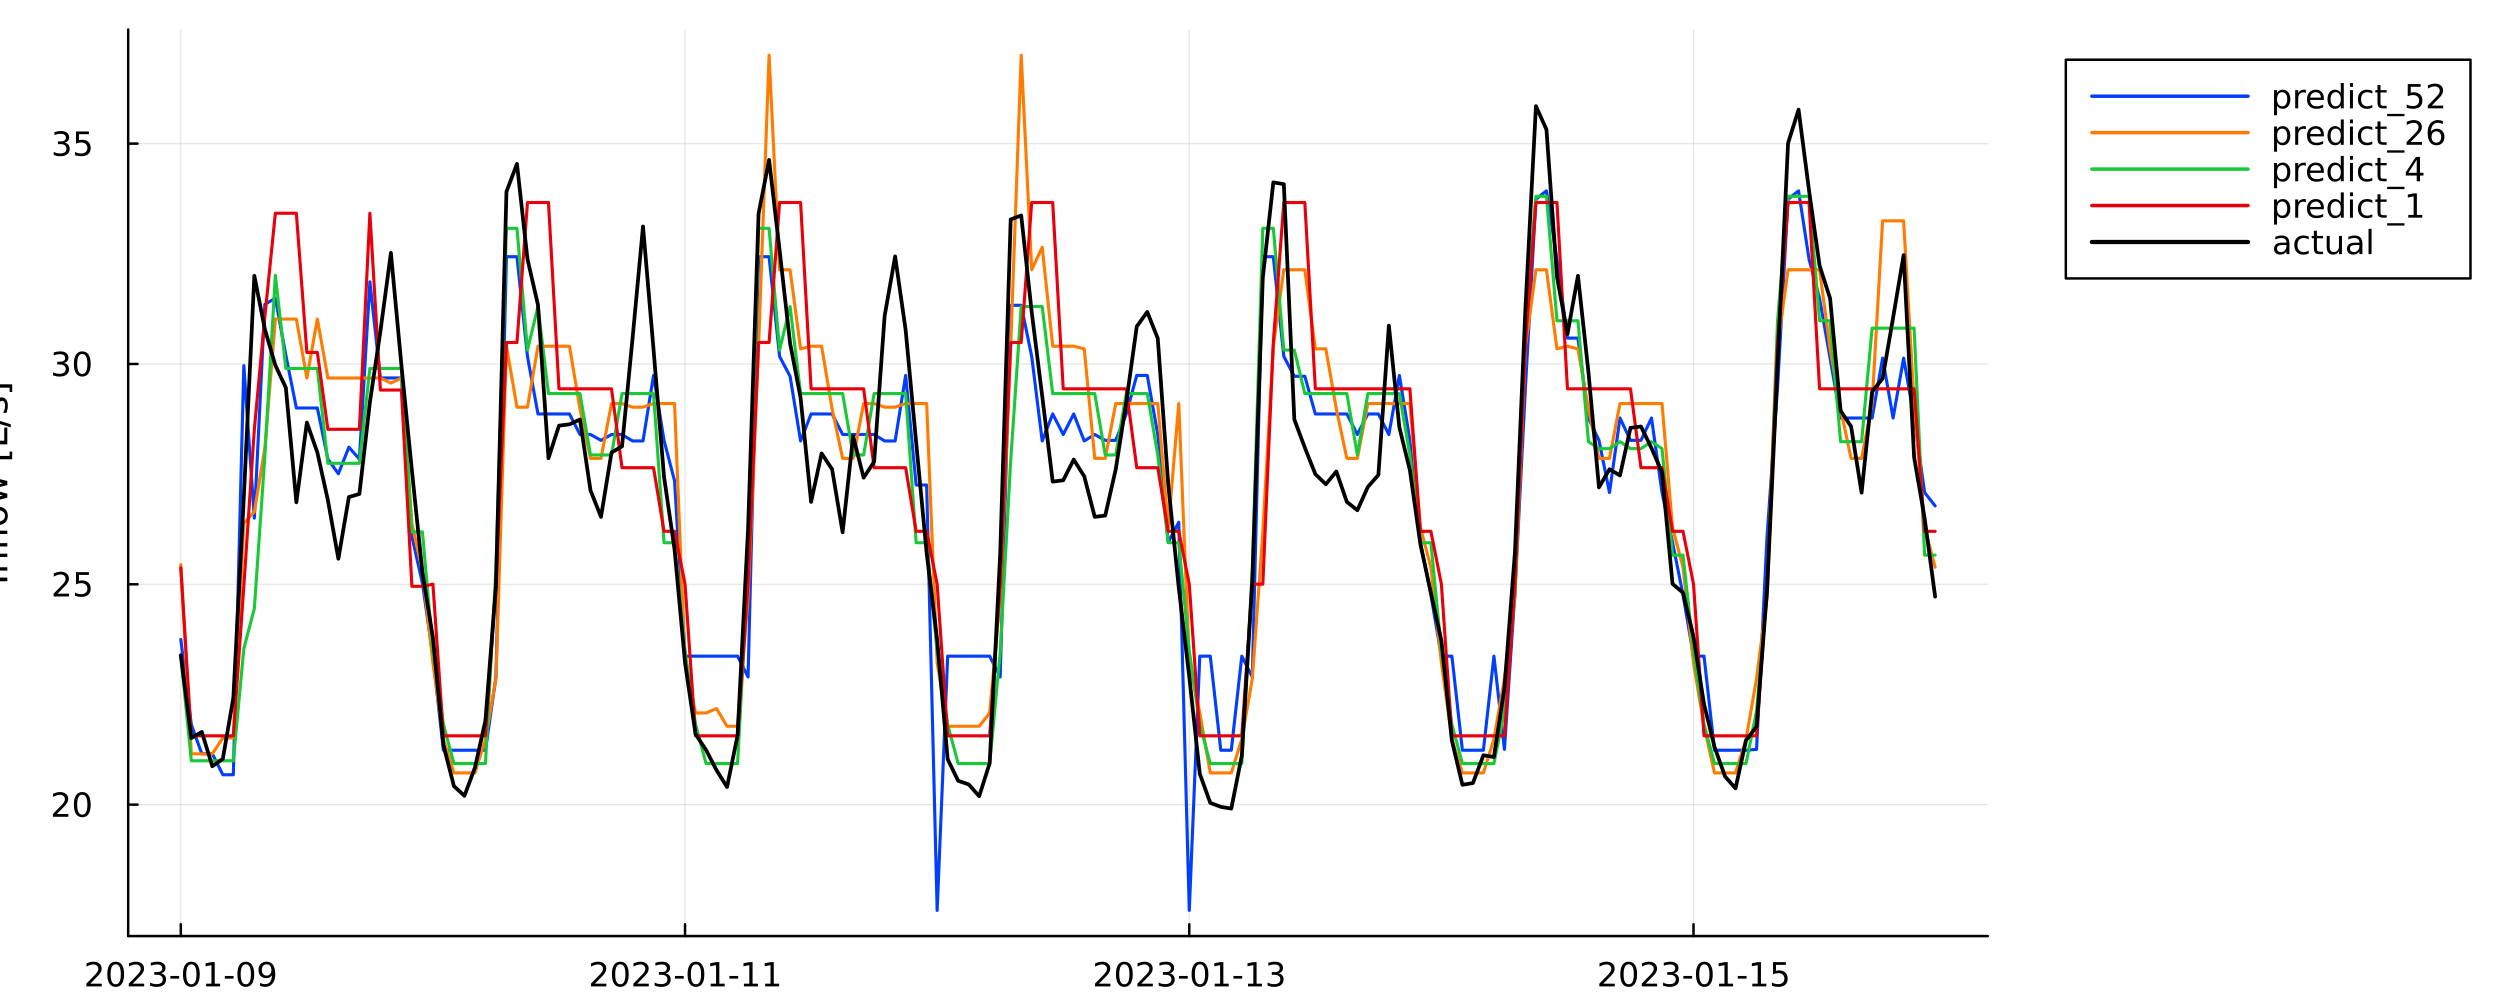 <?xml version="1.0" encoding="utf-8"?>
<svg xmlns="http://www.w3.org/2000/svg" xmlns:xlink="http://www.w3.org/1999/xlink" width="1000" height="400" viewBox="0 0 4000 1600">
<rect x="0" y="0" width="4000" height="1600" fill="#333333" stroke="none"/>
<defs>
  <clipPath id="clip800">
    <rect x="0" y="0" width="4000" height="1600"/>
  </clipPath>
</defs>
<path clip-path="url(#clip800)" d="M0 1600 L4000 1600 L4000 0 L0 0  Z" fill="#ffffff" fill-rule="evenodd" fill-opacity="1"/>
<defs>
  <clipPath id="clip801">
    <rect x="800" y="0" width="2801" height="1600"/>
  </clipPath>
</defs>
<path clip-path="url(#clip800)" d="M205.077 1497.68 L3180.41 1497.68 L3180.41 47.244 L205.077 47.244  Z" fill="#ffffff" fill-rule="evenodd" fill-opacity="1"/>
<defs>
  <clipPath id="clip802">
    <rect x="205" y="47" width="2976" height="1451"/>
  </clipPath>
</defs>
<polyline clip-path="url(#clip802)" style="stroke:#000000; stroke-linecap:round; stroke-linejoin:round; stroke-width:2; stroke-opacity:0.1; fill:none" points="289.284,1497.68 289.284,47.244 "/>
<polyline clip-path="url(#clip802)" style="stroke:#000000; stroke-linecap:round; stroke-linejoin:round; stroke-width:2; stroke-opacity:0.1; fill:none" points="1096.06,1497.68 1096.06,47.244 "/>
<polyline clip-path="url(#clip802)" style="stroke:#000000; stroke-linecap:round; stroke-linejoin:round; stroke-width:2; stroke-opacity:0.1; fill:none" points="1902.84,1497.68 1902.84,47.244 "/>
<polyline clip-path="url(#clip802)" style="stroke:#000000; stroke-linecap:round; stroke-linejoin:round; stroke-width:2; stroke-opacity:0.1; fill:none" points="2709.62,1497.68 2709.62,47.244 "/>
<polyline clip-path="url(#clip800)" style="stroke:#000000; stroke-linecap:round; stroke-linejoin:round; stroke-width:4; stroke-opacity:1; fill:none" points="205.077,1497.68 3180.41,1497.68 "/>
<polyline clip-path="url(#clip800)" style="stroke:#000000; stroke-linecap:round; stroke-linejoin:round; stroke-width:4; stroke-opacity:1; fill:none" points="289.284,1497.68 289.284,1478.78 "/>
<polyline clip-path="url(#clip800)" style="stroke:#000000; stroke-linecap:round; stroke-linejoin:round; stroke-width:4; stroke-opacity:1; fill:none" points="1096.06,1497.68 1096.06,1478.78 "/>
<polyline clip-path="url(#clip800)" style="stroke:#000000; stroke-linecap:round; stroke-linejoin:round; stroke-width:4; stroke-opacity:1; fill:none" points="1902.84,1497.68 1902.84,1478.78 "/>
<polyline clip-path="url(#clip800)" style="stroke:#000000; stroke-linecap:round; stroke-linejoin:round; stroke-width:4; stroke-opacity:1; fill:none" points="2709.62,1497.68 2709.62,1478.78 "/>
<path clip-path="url(#clip800)" d="M144.467 1573.85 L162.826 1573.85 L162.826 1578.28 L138.139 1578.28 L138.139 1573.85 Q141.134 1570.75 146.29 1565.55 Q151.472 1560.31 152.8 1558.8 Q155.326 1555.96 156.316 1554.01 Q157.332 1552.03 157.332 1550.13 Q157.332 1547.03 155.144 1545.08 Q152.983 1543.12 149.493 1543.12 Q147.019 1543.12 144.259 1543.98 Q141.524 1544.84 138.399 1546.59 L138.399 1541.27 Q141.577 1540 144.337 1539.35 Q147.097 1538.7 149.389 1538.7 Q155.431 1538.7 159.024 1541.72 Q162.618 1544.74 162.618 1549.79 Q162.618 1552.19 161.707 1554.35 Q160.821 1556.48 158.451 1559.4 Q157.8 1560.15 154.311 1563.77 Q150.821 1567.37 144.467 1573.85 Z" fill="#000000" fill-rule="nonzero" fill-opacity="1" /><path clip-path="url(#clip800)" d="M185.118 1542.86 Q181.055 1542.86 178.998 1546.87 Q176.967 1550.86 176.967 1558.88 Q176.967 1566.87 178.998 1570.88 Q181.055 1574.87 185.118 1574.87 Q189.206 1574.87 191.238 1570.88 Q193.295 1566.87 193.295 1558.88 Q193.295 1550.86 191.238 1546.87 Q189.206 1542.86 185.118 1542.86 M185.118 1538.7 Q191.654 1538.7 195.092 1543.88 Q198.555 1549.04 198.555 1558.88 Q198.555 1568.7 195.092 1573.88 Q191.654 1579.04 185.118 1579.04 Q178.582 1579.04 175.118 1573.88 Q171.681 1568.7 171.681 1558.88 Q171.681 1549.04 175.118 1543.88 Q178.582 1538.7 185.118 1538.7 Z" fill="#000000" fill-rule="nonzero" fill-opacity="1" /><path clip-path="url(#clip800)" d="M212.331 1573.85 L230.691 1573.85 L230.691 1578.28 L206.003 1578.28 L206.003 1573.85 Q208.998 1570.75 214.154 1565.55 Q219.337 1560.31 220.665 1558.8 Q223.191 1555.96 224.18 1554.01 Q225.196 1552.03 225.196 1550.13 Q225.196 1547.03 223.008 1545.08 Q220.847 1543.12 217.357 1543.12 Q214.883 1543.12 212.123 1543.98 Q209.389 1544.84 206.264 1546.59 L206.264 1541.27 Q209.441 1540 212.201 1539.35 Q214.962 1538.7 217.253 1538.7 Q223.295 1538.7 226.889 1541.72 Q230.482 1544.74 230.482 1549.79 Q230.482 1552.19 229.571 1554.35 Q228.685 1556.48 226.316 1559.4 Q225.665 1560.15 222.175 1563.77 Q218.685 1567.37 212.331 1573.85 Z" fill="#000000" fill-rule="nonzero" fill-opacity="1" /><path clip-path="url(#clip800)" d="M257.67 1557.32 Q261.446 1558.12 263.555 1560.68 Q265.69 1563.23 265.69 1566.98 Q265.69 1572.73 261.732 1575.88 Q257.774 1579.04 250.482 1579.04 Q248.034 1579.04 245.43 1578.54 Q242.852 1578.07 240.092 1577.11 L240.092 1572.03 Q242.279 1573.31 244.883 1573.96 Q247.487 1574.61 250.326 1574.61 Q255.274 1574.61 257.852 1572.65 Q260.456 1570.7 260.456 1566.98 Q260.456 1563.54 258.034 1561.61 Q255.638 1559.66 251.342 1559.66 L246.81 1559.66 L246.81 1555.34 L251.55 1555.34 Q255.43 1555.34 257.487 1553.8 Q259.545 1552.24 259.545 1549.32 Q259.545 1546.33 257.409 1544.74 Q255.3 1543.12 251.342 1543.12 Q249.18 1543.12 246.706 1543.59 Q244.232 1544.06 241.263 1545.05 L241.263 1540.36 Q244.258 1539.53 246.862 1539.11 Q249.493 1538.7 251.81 1538.7 Q257.8 1538.7 261.289 1541.43 Q264.779 1544.14 264.779 1548.77 Q264.779 1552 262.93 1554.24 Q261.081 1556.46 257.67 1557.32 Z" fill="#000000" fill-rule="nonzero" fill-opacity="1" /><path clip-path="url(#clip800)" d="M272.565 1561.54 L286.602 1561.54 L286.602 1565.81 L272.565 1565.81 L272.565 1561.54 Z" fill="#000000" fill-rule="nonzero" fill-opacity="1" /><path clip-path="url(#clip800)" d="M306.159 1542.86 Q302.096 1542.86 300.039 1546.87 Q298.008 1550.86 298.008 1558.88 Q298.008 1566.87 300.039 1570.88 Q302.096 1574.87 306.159 1574.87 Q310.247 1574.87 312.279 1570.88 Q314.336 1566.87 314.336 1558.88 Q314.336 1550.86 312.279 1546.87 Q310.247 1542.86 306.159 1542.86 M306.159 1538.7 Q312.695 1538.7 316.133 1543.88 Q319.596 1549.04 319.596 1558.88 Q319.596 1568.7 316.133 1573.88 Q312.695 1579.04 306.159 1579.04 Q299.623 1579.04 296.159 1573.88 Q292.722 1568.7 292.722 1558.88 Q292.722 1549.04 296.159 1543.88 Q299.623 1538.7 306.159 1538.7 Z" fill="#000000" fill-rule="nonzero" fill-opacity="1" /><path clip-path="url(#clip800)" d="M329.753 1573.85 L338.346 1573.85 L338.346 1544.19 L328.997 1546.07 L328.997 1541.27 L338.294 1539.4 L343.555 1539.4 L343.555 1573.85 L352.148 1573.85 L352.148 1578.28 L329.753 1578.28 L329.753 1573.85 Z" fill="#000000" fill-rule="nonzero" fill-opacity="1" /><path clip-path="url(#clip800)" d="M359.674 1561.54 L373.711 1561.54 L373.711 1565.81 L359.674 1565.81 L359.674 1561.54 Z" fill="#000000" fill-rule="nonzero" fill-opacity="1" /><path clip-path="url(#clip800)" d="M393.268 1542.86 Q389.205 1542.86 387.148 1546.87 Q385.117 1550.86 385.117 1558.88 Q385.117 1566.87 387.148 1570.88 Q389.205 1574.87 393.268 1574.87 Q397.356 1574.87 399.388 1570.88 Q401.445 1566.87 401.445 1558.88 Q401.445 1550.86 399.388 1546.87 Q397.356 1542.86 393.268 1542.86 M393.268 1538.7 Q399.804 1538.7 403.242 1543.88 Q406.705 1549.04 406.705 1558.88 Q406.705 1568.7 403.242 1573.88 Q399.804 1579.04 393.268 1579.04 Q386.731 1579.04 383.268 1573.88 Q379.83 1568.7 379.83 1558.88 Q379.83 1549.04 383.268 1543.88 Q386.731 1538.7 393.268 1538.7 Z" fill="#000000" fill-rule="nonzero" fill-opacity="1" /><path clip-path="url(#clip800)" d="M416.106 1577.47 L416.106 1572.68 Q418.085 1573.62 420.117 1574.11 Q422.148 1574.61 424.101 1574.61 Q429.309 1574.61 432.044 1571.12 Q434.804 1567.6 435.195 1560.47 Q433.684 1562.71 431.367 1563.9 Q429.049 1565.1 426.236 1565.1 Q420.403 1565.1 416.992 1561.59 Q413.606 1558.05 413.606 1551.93 Q413.606 1545.94 417.148 1542.32 Q420.69 1538.7 426.575 1538.7 Q433.32 1538.7 436.861 1543.88 Q440.429 1549.04 440.429 1558.88 Q440.429 1568.07 436.054 1573.57 Q431.705 1579.04 424.335 1579.04 Q422.356 1579.04 420.325 1578.64 Q418.294 1578.25 416.106 1577.47 M426.575 1560.99 Q430.117 1560.99 432.174 1558.57 Q434.257 1556.14 434.257 1551.93 Q434.257 1547.73 432.174 1545.31 Q430.117 1542.86 426.575 1542.86 Q423.033 1542.86 420.95 1545.31 Q418.893 1547.73 418.893 1551.93 Q418.893 1556.14 420.95 1558.57 Q423.033 1560.99 426.575 1560.99 Z" fill="#000000" fill-rule="nonzero" fill-opacity="1" /><path clip-path="url(#clip800)" d="M951.832 1573.85 L970.191 1573.85 L970.191 1578.28 L945.504 1578.28 L945.504 1573.85 Q948.499 1570.75 953.655 1565.55 Q958.837 1560.31 960.165 1558.8 Q962.691 1555.96 963.681 1554.01 Q964.697 1552.03 964.697 1550.13 Q964.697 1547.03 962.509 1545.08 Q960.348 1543.12 956.858 1543.12 Q954.384 1543.12 951.624 1543.98 Q948.889 1544.84 945.764 1546.59 L945.764 1541.27 Q948.942 1540 951.702 1539.35 Q954.462 1538.7 956.754 1538.7 Q962.796 1538.7 966.389 1541.72 Q969.983 1544.74 969.983 1549.79 Q969.983 1552.19 969.072 1554.35 Q968.186 1556.48 965.816 1559.4 Q965.165 1560.15 961.676 1563.77 Q958.186 1567.37 951.832 1573.85 Z" fill="#000000" fill-rule="nonzero" fill-opacity="1" /><path clip-path="url(#clip800)" d="M992.483 1542.86 Q988.42 1542.86 986.363 1546.87 Q984.332 1550.86 984.332 1558.88 Q984.332 1566.87 986.363 1570.88 Q988.42 1574.87 992.483 1574.87 Q996.571 1574.87 998.603 1570.88 Q1000.66 1566.87 1000.66 1558.88 Q1000.66 1550.86 998.603 1546.87 Q996.571 1542.86 992.483 1542.86 M992.483 1538.7 Q999.019 1538.7 1002.46 1543.88 Q1005.92 1549.04 1005.92 1558.88 Q1005.92 1568.7 1002.46 1573.88 Q999.019 1579.04 992.483 1579.04 Q985.947 1579.04 982.483 1573.88 Q979.046 1568.7 979.046 1558.88 Q979.046 1549.04 982.483 1543.88 Q985.947 1538.7 992.483 1538.7 Z" fill="#000000" fill-rule="nonzero" fill-opacity="1" /><path clip-path="url(#clip800)" d="M1019.7 1573.85 L1038.06 1573.85 L1038.06 1578.28 L1013.37 1578.28 L1013.37 1573.85 Q1016.36 1570.75 1021.52 1565.55 Q1026.7 1560.31 1028.03 1558.8 Q1030.56 1555.96 1031.55 1554.01 Q1032.56 1552.03 1032.56 1550.13 Q1032.56 1547.03 1030.37 1545.08 Q1028.21 1543.12 1024.72 1543.12 Q1022.25 1543.12 1019.49 1543.98 Q1016.75 1544.84 1013.63 1546.59 L1013.63 1541.27 Q1016.81 1540 1019.57 1539.35 Q1022.33 1538.7 1024.62 1538.7 Q1030.66 1538.7 1034.25 1541.72 Q1037.85 1544.74 1037.85 1549.79 Q1037.85 1552.19 1036.94 1554.35 Q1036.05 1556.48 1033.68 1559.4 Q1033.03 1560.15 1029.54 1563.77 Q1026.05 1567.37 1019.7 1573.85 Z" fill="#000000" fill-rule="nonzero" fill-opacity="1" /><path clip-path="url(#clip800)" d="M1065.03 1557.32 Q1068.81 1558.12 1070.92 1560.68 Q1073.06 1563.23 1073.06 1566.98 Q1073.06 1572.73 1069.1 1575.88 Q1065.14 1579.04 1057.85 1579.04 Q1055.4 1579.04 1052.8 1578.54 Q1050.22 1578.07 1047.46 1577.11 L1047.46 1572.03 Q1049.64 1573.31 1052.25 1573.96 Q1054.85 1574.61 1057.69 1574.61 Q1062.64 1574.61 1065.22 1572.65 Q1067.82 1570.7 1067.82 1566.98 Q1067.82 1563.54 1065.4 1561.61 Q1063 1559.66 1058.71 1559.66 L1054.18 1559.66 L1054.18 1555.34 L1058.91 1555.34 Q1062.8 1555.34 1064.85 1553.8 Q1066.91 1552.24 1066.91 1549.32 Q1066.91 1546.33 1064.77 1544.74 Q1062.66 1543.12 1058.71 1543.12 Q1056.55 1543.12 1054.07 1543.59 Q1051.6 1544.06 1048.63 1545.05 L1048.63 1540.36 Q1051.62 1539.53 1054.23 1539.11 Q1056.86 1538.7 1059.18 1538.7 Q1065.16 1538.7 1068.65 1541.43 Q1072.14 1544.14 1072.14 1548.77 Q1072.14 1552 1070.3 1554.24 Q1068.45 1556.46 1065.03 1557.32 Z" fill="#000000" fill-rule="nonzero" fill-opacity="1" /><path clip-path="url(#clip800)" d="M1079.93 1561.54 L1093.97 1561.54 L1093.97 1565.81 L1079.93 1565.81 L1079.93 1561.54 Z" fill="#000000" fill-rule="nonzero" fill-opacity="1" /><path clip-path="url(#clip800)" d="M1113.52 1542.86 Q1109.46 1542.86 1107.4 1546.87 Q1105.37 1550.86 1105.37 1558.88 Q1105.37 1566.87 1107.4 1570.88 Q1109.46 1574.87 1113.52 1574.87 Q1117.61 1574.87 1119.64 1570.88 Q1121.7 1566.87 1121.7 1558.88 Q1121.7 1550.86 1119.64 1546.87 Q1117.61 1542.86 1113.52 1542.86 M1113.52 1538.7 Q1120.06 1538.7 1123.5 1543.88 Q1126.96 1549.04 1126.96 1558.88 Q1126.96 1568.7 1123.5 1573.88 Q1120.06 1579.04 1113.52 1579.04 Q1106.99 1579.04 1103.52 1573.88 Q1100.09 1568.7 1100.09 1558.88 Q1100.09 1549.04 1103.52 1543.88 Q1106.99 1538.7 1113.52 1538.7 Z" fill="#000000" fill-rule="nonzero" fill-opacity="1" /><path clip-path="url(#clip800)" d="M1137.12 1573.85 L1145.71 1573.85 L1145.71 1544.19 L1136.36 1546.07 L1136.36 1541.27 L1145.66 1539.4 L1150.92 1539.4 L1150.92 1573.85 L1159.51 1573.85 L1159.51 1578.28 L1137.12 1578.28 L1137.12 1573.85 Z" fill="#000000" fill-rule="nonzero" fill-opacity="1" /><path clip-path="url(#clip800)" d="M1167.04 1561.54 L1181.08 1561.54 L1181.08 1565.81 L1167.04 1565.81 L1167.04 1561.54 Z" fill="#000000" fill-rule="nonzero" fill-opacity="1" /><path clip-path="url(#clip800)" d="M1190.29 1573.85 L1198.89 1573.85 L1198.89 1544.19 L1189.54 1546.07 L1189.54 1541.27 L1198.84 1539.4 L1204.1 1539.4 L1204.1 1573.85 L1212.69 1573.85 L1212.69 1578.28 L1190.29 1578.28 L1190.29 1573.85 Z" fill="#000000" fill-rule="nonzero" fill-opacity="1" /><path clip-path="url(#clip800)" d="M1224.23 1573.85 L1232.82 1573.85 L1232.82 1544.19 L1223.47 1546.07 L1223.47 1541.27 L1232.77 1539.4 L1238.03 1539.4 L1238.03 1573.85 L1246.62 1573.85 L1246.62 1578.28 L1224.23 1578.28 L1224.23 1573.85 Z" fill="#000000" fill-rule="nonzero" fill-opacity="1" /><path clip-path="url(#clip800)" d="M1758.29 1573.85 L1776.64 1573.85 L1776.64 1578.28 L1751.96 1578.28 L1751.96 1573.85 Q1754.95 1570.75 1760.11 1565.55 Q1765.29 1560.31 1766.62 1558.8 Q1769.15 1555.96 1770.13 1554.01 Q1771.15 1552.03 1771.15 1550.13 Q1771.15 1547.03 1768.96 1545.08 Q1766.8 1543.12 1763.31 1543.12 Q1760.84 1543.12 1758.08 1543.98 Q1755.34 1544.84 1752.22 1546.59 L1752.22 1541.27 Q1755.4 1540 1758.16 1539.35 Q1760.92 1538.7 1763.21 1538.7 Q1769.25 1538.7 1772.84 1541.72 Q1776.44 1544.74 1776.44 1549.79 Q1776.44 1552.19 1775.53 1554.35 Q1774.64 1556.48 1772.27 1559.4 Q1771.62 1560.15 1768.13 1563.77 Q1764.64 1567.37 1758.29 1573.85 Z" fill="#000000" fill-rule="nonzero" fill-opacity="1" /><path clip-path="url(#clip800)" d="M1798.94 1542.86 Q1794.87 1542.86 1792.82 1546.87 Q1790.79 1550.86 1790.79 1558.88 Q1790.79 1566.87 1792.82 1570.88 Q1794.87 1574.87 1798.94 1574.87 Q1803.03 1574.87 1805.06 1570.88 Q1807.11 1566.87 1807.11 1558.88 Q1807.11 1550.86 1805.06 1546.87 Q1803.03 1542.86 1798.94 1542.86 M1798.94 1538.7 Q1805.47 1538.7 1808.91 1543.88 Q1812.37 1549.04 1812.37 1558.88 Q1812.37 1568.7 1808.91 1573.88 Q1805.47 1579.04 1798.94 1579.04 Q1792.4 1579.04 1788.94 1573.88 Q1785.5 1568.7 1785.5 1558.88 Q1785.5 1549.04 1788.94 1543.88 Q1792.4 1538.7 1798.94 1538.7 Z" fill="#000000" fill-rule="nonzero" fill-opacity="1" /><path clip-path="url(#clip800)" d="M1826.15 1573.85 L1844.51 1573.85 L1844.51 1578.28 L1819.82 1578.28 L1819.82 1573.85 Q1822.82 1570.75 1827.97 1565.55 Q1833.16 1560.31 1834.48 1558.8 Q1837.01 1555.96 1838 1554.01 Q1839.01 1552.03 1839.01 1550.13 Q1839.01 1547.03 1836.83 1545.08 Q1834.67 1543.12 1831.18 1543.12 Q1828.7 1543.12 1825.94 1543.98 Q1823.21 1544.84 1820.08 1546.59 L1820.08 1541.27 Q1823.26 1540 1826.02 1539.35 Q1828.78 1538.7 1831.07 1538.7 Q1837.11 1538.7 1840.71 1541.72 Q1844.3 1544.74 1844.3 1549.79 Q1844.3 1552.19 1843.39 1554.35 Q1842.5 1556.48 1840.13 1559.4 Q1839.48 1560.15 1835.99 1563.77 Q1832.5 1567.37 1826.15 1573.85 Z" fill="#000000" fill-rule="nonzero" fill-opacity="1" /><path clip-path="url(#clip800)" d="M1871.49 1557.32 Q1875.26 1558.12 1877.37 1560.68 Q1879.51 1563.23 1879.51 1566.98 Q1879.51 1572.73 1875.55 1575.88 Q1871.59 1579.04 1864.3 1579.04 Q1861.85 1579.04 1859.25 1578.54 Q1856.67 1578.07 1853.91 1577.11 L1853.91 1572.03 Q1856.1 1573.31 1858.7 1573.96 Q1861.31 1574.61 1864.14 1574.61 Q1869.09 1574.61 1871.67 1572.65 Q1874.27 1570.7 1874.27 1566.98 Q1874.27 1563.54 1871.85 1561.61 Q1869.46 1559.66 1865.16 1559.66 L1860.63 1559.66 L1860.63 1555.34 L1865.37 1555.34 Q1869.25 1555.34 1871.31 1553.8 Q1873.36 1552.24 1873.36 1549.32 Q1873.36 1546.33 1871.23 1544.74 Q1869.12 1543.12 1865.16 1543.12 Q1863 1543.12 1860.52 1543.59 Q1858.05 1544.06 1855.08 1545.05 L1855.08 1540.36 Q1858.08 1539.53 1860.68 1539.11 Q1863.31 1538.7 1865.63 1538.7 Q1871.62 1538.7 1875.11 1541.43 Q1878.6 1544.14 1878.6 1548.77 Q1878.6 1552 1876.75 1554.24 Q1874.9 1556.46 1871.49 1557.32 Z" fill="#000000" fill-rule="nonzero" fill-opacity="1" /><path clip-path="url(#clip800)" d="M1886.38 1561.54 L1900.42 1561.54 L1900.42 1565.81 L1886.38 1565.81 L1886.38 1561.54 Z" fill="#000000" fill-rule="nonzero" fill-opacity="1" /><path clip-path="url(#clip800)" d="M1919.98 1542.86 Q1915.92 1542.86 1913.86 1546.87 Q1911.83 1550.86 1911.83 1558.88 Q1911.83 1566.87 1913.86 1570.88 Q1915.92 1574.87 1919.98 1574.87 Q1924.07 1574.87 1926.1 1570.88 Q1928.15 1566.87 1928.15 1558.88 Q1928.15 1550.86 1926.1 1546.87 Q1924.07 1542.86 1919.98 1542.86 M1919.98 1538.7 Q1926.51 1538.7 1929.95 1543.88 Q1933.41 1549.04 1933.41 1558.88 Q1933.41 1568.7 1929.95 1573.88 Q1926.51 1579.04 1919.98 1579.04 Q1913.44 1579.04 1909.98 1573.88 Q1906.54 1568.7 1906.54 1558.88 Q1906.54 1549.04 1909.98 1543.88 Q1913.44 1538.7 1919.98 1538.7 Z" fill="#000000" fill-rule="nonzero" fill-opacity="1" /><path clip-path="url(#clip800)" d="M1943.57 1573.85 L1952.16 1573.85 L1952.16 1544.19 L1942.82 1546.07 L1942.82 1541.27 L1952.11 1539.4 L1957.37 1539.4 L1957.37 1573.85 L1965.97 1573.85 L1965.97 1578.28 L1943.57 1578.28 L1943.57 1573.85 Z" fill="#000000" fill-rule="nonzero" fill-opacity="1" /><path clip-path="url(#clip800)" d="M1973.49 1561.54 L1987.53 1561.54 L1987.53 1565.81 L1973.49 1565.81 L1973.49 1561.54 Z" fill="#000000" fill-rule="nonzero" fill-opacity="1" /><path clip-path="url(#clip800)" d="M1996.75 1573.85 L2005.34 1573.85 L2005.34 1544.19 L1995.99 1546.07 L1995.99 1541.27 L2005.29 1539.4 L2010.55 1539.4 L2010.55 1573.85 L2019.14 1573.85 L2019.14 1578.28 L1996.75 1578.28 L1996.75 1573.85 Z" fill="#000000" fill-rule="nonzero" fill-opacity="1" /><path clip-path="url(#clip800)" d="M2045.71 1557.32 Q2049.48 1558.12 2051.59 1560.68 Q2053.73 1563.23 2053.73 1566.98 Q2053.73 1572.73 2049.77 1575.88 Q2045.81 1579.04 2038.52 1579.04 Q2036.07 1579.04 2033.47 1578.54 Q2030.89 1578.07 2028.13 1577.11 L2028.13 1572.03 Q2030.32 1573.31 2032.92 1573.96 Q2035.52 1574.61 2038.36 1574.61 Q2043.31 1574.61 2045.89 1572.65 Q2048.49 1570.7 2048.49 1566.98 Q2048.49 1563.54 2046.07 1561.61 Q2043.67 1559.66 2039.38 1559.66 L2034.85 1559.66 L2034.85 1555.34 L2039.59 1555.34 Q2043.47 1555.34 2045.52 1553.8 Q2047.58 1552.24 2047.58 1549.32 Q2047.58 1546.33 2045.45 1544.74 Q2043.34 1543.12 2039.38 1543.12 Q2037.22 1543.12 2034.74 1543.59 Q2032.27 1544.06 2029.3 1545.05 L2029.3 1540.36 Q2032.29 1539.53 2034.9 1539.11 Q2037.53 1538.7 2039.85 1538.7 Q2045.84 1538.7 2049.33 1541.43 Q2052.82 1544.14 2052.82 1548.77 Q2052.82 1552 2050.97 1554.24 Q2049.12 1556.46 2045.71 1557.32 Z" fill="#000000" fill-rule="nonzero" fill-opacity="1" /><path clip-path="url(#clip800)" d="M2565.26 1573.85 L2583.62 1573.85 L2583.62 1578.28 L2558.93 1578.28 L2558.93 1573.85 Q2561.93 1570.75 2567.08 1565.55 Q2572.27 1560.31 2573.59 1558.8 Q2576.12 1555.96 2577.11 1554.01 Q2578.12 1552.03 2578.12 1550.13 Q2578.12 1547.03 2575.94 1545.08 Q2573.78 1543.12 2570.29 1543.12 Q2567.81 1543.12 2565.05 1543.98 Q2562.32 1544.84 2559.19 1546.59 L2559.19 1541.27 Q2562.37 1540 2565.13 1539.35 Q2567.89 1538.7 2570.18 1538.7 Q2576.22 1538.7 2579.82 1541.72 Q2583.41 1544.74 2583.41 1549.79 Q2583.41 1552.19 2582.5 1554.35 Q2581.61 1556.48 2579.24 1559.4 Q2578.59 1560.15 2575.1 1563.77 Q2571.61 1567.37 2565.26 1573.85 Z" fill="#000000" fill-rule="nonzero" fill-opacity="1" /><path clip-path="url(#clip800)" d="M2605.91 1542.86 Q2601.85 1542.86 2599.79 1546.87 Q2597.76 1550.86 2597.76 1558.88 Q2597.76 1566.87 2599.79 1570.88 Q2601.85 1574.87 2605.91 1574.87 Q2610 1574.87 2612.03 1570.88 Q2614.09 1566.87 2614.09 1558.88 Q2614.09 1550.86 2612.03 1546.87 Q2610 1542.86 2605.91 1542.86 M2605.91 1538.7 Q2612.45 1538.7 2615.88 1543.88 Q2619.35 1549.04 2619.35 1558.88 Q2619.35 1568.7 2615.88 1573.88 Q2612.45 1579.04 2605.91 1579.04 Q2599.37 1579.04 2595.91 1573.88 Q2592.47 1568.7 2592.47 1558.88 Q2592.47 1549.04 2595.91 1543.88 Q2599.37 1538.7 2605.91 1538.7 Z" fill="#000000" fill-rule="nonzero" fill-opacity="1" /><path clip-path="url(#clip800)" d="M2633.12 1573.85 L2651.48 1573.85 L2651.48 1578.28 L2626.8 1578.28 L2626.8 1573.85 Q2629.79 1570.75 2634.95 1565.55 Q2640.13 1560.31 2641.46 1558.8 Q2643.98 1555.96 2644.97 1554.01 Q2645.99 1552.03 2645.99 1550.13 Q2645.99 1547.03 2643.8 1545.08 Q2641.64 1543.12 2638.15 1543.12 Q2635.68 1543.12 2632.92 1543.98 Q2630.18 1544.84 2627.06 1546.59 L2627.06 1541.27 Q2630.23 1540 2632.99 1539.35 Q2635.75 1538.7 2638.05 1538.7 Q2644.09 1538.7 2647.68 1541.72 Q2651.28 1544.74 2651.28 1549.79 Q2651.28 1552.19 2650.36 1554.35 Q2649.48 1556.48 2647.11 1559.4 Q2646.46 1560.15 2642.97 1563.77 Q2639.48 1567.37 2633.12 1573.85 Z" fill="#000000" fill-rule="nonzero" fill-opacity="1" /><path clip-path="url(#clip800)" d="M2678.46 1557.32 Q2682.24 1558.12 2684.35 1560.68 Q2686.48 1563.23 2686.48 1566.98 Q2686.48 1572.73 2682.53 1575.88 Q2678.57 1579.04 2671.28 1579.04 Q2668.83 1579.04 2666.22 1578.54 Q2663.65 1578.07 2660.88 1577.11 L2660.88 1572.03 Q2663.07 1573.31 2665.68 1573.96 Q2668.28 1574.61 2671.12 1574.61 Q2676.07 1574.61 2678.64 1572.65 Q2681.25 1570.7 2681.25 1566.98 Q2681.25 1563.54 2678.83 1561.61 Q2676.43 1559.66 2672.13 1559.66 L2667.6 1559.66 L2667.6 1555.34 L2672.34 1555.34 Q2676.22 1555.34 2678.28 1553.8 Q2680.34 1552.24 2680.34 1549.32 Q2680.34 1546.33 2678.2 1544.74 Q2676.09 1543.12 2672.13 1543.12 Q2669.97 1543.12 2667.5 1543.59 Q2665.03 1544.06 2662.06 1545.05 L2662.06 1540.36 Q2665.05 1539.53 2667.66 1539.11 Q2670.29 1538.7 2672.6 1538.7 Q2678.59 1538.7 2682.08 1541.43 Q2685.57 1544.14 2685.57 1548.77 Q2685.57 1552 2683.72 1554.24 Q2681.87 1556.46 2678.46 1557.32 Z" fill="#000000" fill-rule="nonzero" fill-opacity="1" /><path clip-path="url(#clip800)" d="M2693.36 1561.54 L2707.39 1561.54 L2707.39 1565.81 L2693.36 1565.81 L2693.36 1561.54 Z" fill="#000000" fill-rule="nonzero" fill-opacity="1" /><path clip-path="url(#clip800)" d="M2726.95 1542.86 Q2722.89 1542.86 2720.83 1546.87 Q2718.8 1550.86 2718.8 1558.88 Q2718.8 1566.87 2720.83 1570.88 Q2722.89 1574.87 2726.95 1574.87 Q2731.04 1574.87 2733.07 1570.88 Q2735.13 1566.87 2735.13 1558.88 Q2735.13 1550.86 2733.07 1546.87 Q2731.04 1542.86 2726.95 1542.86 M2726.95 1538.7 Q2733.49 1538.7 2736.93 1543.88 Q2740.39 1549.04 2740.39 1558.88 Q2740.39 1568.7 2736.93 1573.88 Q2733.49 1579.04 2726.95 1579.04 Q2720.42 1579.04 2716.95 1573.88 Q2713.51 1568.7 2713.51 1558.88 Q2713.51 1549.04 2716.95 1543.88 Q2720.42 1538.7 2726.95 1538.7 Z" fill="#000000" fill-rule="nonzero" fill-opacity="1" /><path clip-path="url(#clip800)" d="M2750.55 1573.85 L2759.14 1573.85 L2759.14 1544.19 L2749.79 1546.07 L2749.79 1541.27 L2759.09 1539.4 L2764.35 1539.4 L2764.35 1573.85 L2772.94 1573.85 L2772.94 1578.28 L2750.55 1578.28 L2750.55 1573.85 Z" fill="#000000" fill-rule="nonzero" fill-opacity="1" /><path clip-path="url(#clip800)" d="M2780.47 1561.54 L2794.5 1561.54 L2794.5 1565.81 L2780.47 1565.81 L2780.47 1561.54 Z" fill="#000000" fill-rule="nonzero" fill-opacity="1" /><path clip-path="url(#clip800)" d="M2803.72 1573.85 L2812.32 1573.85 L2812.32 1544.19 L2802.97 1546.07 L2802.97 1541.27 L2812.26 1539.4 L2817.52 1539.4 L2817.52 1573.85 L2826.12 1573.85 L2826.12 1578.28 L2803.72 1578.28 L2803.72 1573.85 Z" fill="#000000" fill-rule="nonzero" fill-opacity="1" /><path clip-path="url(#clip800)" d="M2836.8 1539.4 L2857.45 1539.4 L2857.45 1543.83 L2841.61 1543.83 L2841.61 1553.36 Q2842.76 1552.97 2843.9 1552.79 Q2845.05 1552.58 2846.2 1552.58 Q2852.71 1552.58 2856.51 1556.14 Q2860.31 1559.71 2860.31 1565.81 Q2860.31 1572.08 2856.4 1575.57 Q2852.5 1579.04 2845.39 1579.04 Q2842.94 1579.04 2840.39 1578.62 Q2837.86 1578.2 2835.15 1577.37 L2835.15 1572.08 Q2837.5 1573.36 2840 1573.98 Q2842.5 1574.61 2845.28 1574.61 Q2849.79 1574.61 2852.42 1572.24 Q2855.05 1569.87 2855.05 1565.81 Q2855.05 1561.74 2852.42 1559.37 Q2849.79 1557 2845.28 1557 Q2843.18 1557 2841.07 1557.47 Q2838.98 1557.94 2836.8 1558.93 L2836.8 1539.4 Z" fill="#000000" fill-rule="nonzero" fill-opacity="1" /><polyline clip-path="url(#clip802)" style="stroke:#000000; stroke-linecap:round; stroke-linejoin:round; stroke-width:2; stroke-opacity:0.1; fill:none" points="205.077,1287.41 3180.41,1287.41 "/>
<polyline clip-path="url(#clip802)" style="stroke:#000000; stroke-linecap:round; stroke-linejoin:round; stroke-width:2; stroke-opacity:0.1; fill:none" points="205.077,934.867 3180.41,934.867 "/>
<polyline clip-path="url(#clip802)" style="stroke:#000000; stroke-linecap:round; stroke-linejoin:round; stroke-width:2; stroke-opacity:0.1; fill:none" points="205.077,582.324 3180.41,582.324 "/>
<polyline clip-path="url(#clip802)" style="stroke:#000000; stroke-linecap:round; stroke-linejoin:round; stroke-width:2; stroke-opacity:0.1; fill:none" points="205.077,229.781 3180.41,229.781 "/>
<polyline clip-path="url(#clip800)" style="stroke:#000000; stroke-linecap:round; stroke-linejoin:round; stroke-width:4; stroke-opacity:1; fill:none" points="205.077,1497.68 205.077,47.244 "/>
<polyline clip-path="url(#clip800)" style="stroke:#000000; stroke-linecap:round; stroke-linejoin:round; stroke-width:4; stroke-opacity:1; fill:none" points="205.077,1287.41 220.08,1287.41 "/>
<polyline clip-path="url(#clip800)" style="stroke:#000000; stroke-linecap:round; stroke-linejoin:round; stroke-width:4; stroke-opacity:1; fill:none" points="205.077,934.867 220.08,934.867 "/>
<polyline clip-path="url(#clip800)" style="stroke:#000000; stroke-linecap:round; stroke-linejoin:round; stroke-width:4; stroke-opacity:1; fill:none" points="205.077,582.324 220.08,582.324 "/>
<polyline clip-path="url(#clip800)" style="stroke:#000000; stroke-linecap:round; stroke-linejoin:round; stroke-width:4; stroke-opacity:1; fill:none" points="205.077,229.781 220.08,229.781 "/>
<path clip-path="url(#clip800)" d="M90.988 1302.42 L109.348 1302.42 L109.348 1306.85 L84.66 1306.85 L84.66 1302.42 Q87.655 1299.32 92.811 1294.12 Q97.993 1288.88 99.322 1287.37 Q101.848 1284.53 102.837 1282.58 Q103.853 1280.6 103.853 1278.7 Q103.853 1275.6 101.665 1273.65 Q99.504 1271.69 96.014 1271.69 Q93.54 1271.69 90.78 1272.55 Q88.046 1273.41 84.921 1275.16 L84.921 1269.84 Q88.098 1268.57 90.858 1267.92 Q93.618 1267.27 95.91 1267.27 Q101.952 1267.27 105.545 1270.29 Q109.139 1273.31 109.139 1278.36 Q109.139 1280.76 108.228 1282.92 Q107.342 1285.05 104.973 1287.97 Q104.322 1288.72 100.832 1292.34 Q97.342 1295.94 90.988 1302.42 Z" fill="#000000" fill-rule="nonzero" fill-opacity="1" /><path clip-path="url(#clip800)" d="M131.639 1271.43 Q127.577 1271.43 125.519 1275.44 Q123.488 1279.43 123.488 1287.45 Q123.488 1295.44 125.519 1299.45 Q127.577 1303.44 131.639 1303.44 Q135.728 1303.44 137.759 1299.45 Q139.816 1295.44 139.816 1287.45 Q139.816 1279.43 137.759 1275.44 Q135.728 1271.43 131.639 1271.43 M131.639 1267.27 Q138.175 1267.27 141.613 1272.45 Q145.077 1277.6 145.077 1287.45 Q145.077 1297.27 141.613 1302.45 Q138.175 1307.6 131.639 1307.6 Q125.103 1307.6 121.639 1302.45 Q118.202 1297.27 118.202 1287.45 Q118.202 1277.6 121.639 1272.45 Q125.103 1267.27 131.639 1267.27 Z" fill="#000000" fill-rule="nonzero" fill-opacity="1" /><path clip-path="url(#clip800)" d="M92.108 949.88 L110.467 949.88 L110.467 954.307 L85.78 954.307 L85.78 949.88 Q88.775 946.781 93.931 941.572 Q99.113 936.338 100.441 934.828 Q102.967 931.989 103.957 930.036 Q104.973 928.057 104.973 926.156 Q104.973 923.057 102.785 921.104 Q100.624 919.151 97.134 919.151 Q94.66 919.151 91.9 920.01 Q89.165 920.869 86.04 922.614 L86.04 917.302 Q89.217 916.026 91.978 915.375 Q94.738 914.724 97.03 914.724 Q103.072 914.724 106.665 917.744 Q110.259 920.765 110.259 925.817 Q110.259 928.213 109.348 930.374 Q108.462 932.51 106.092 935.427 Q105.441 936.182 101.952 939.802 Q98.462 943.395 92.108 949.88 Z" fill="#000000" fill-rule="nonzero" fill-opacity="1" /><path clip-path="url(#clip800)" d="M121.561 915.427 L142.212 915.427 L142.212 919.854 L126.379 919.854 L126.379 929.385 Q127.525 928.994 128.67 928.812 Q129.816 928.604 130.962 928.604 Q137.472 928.604 141.274 932.171 Q145.077 935.739 145.077 941.833 Q145.077 948.109 141.17 951.598 Q137.264 955.062 130.155 955.062 Q127.707 955.062 125.155 954.645 Q122.629 954.229 119.92 953.395 L119.92 948.109 Q122.264 949.385 124.764 950.01 Q127.264 950.635 130.051 950.635 Q134.556 950.635 137.186 948.265 Q139.816 945.895 139.816 941.833 Q139.816 937.77 137.186 935.4 Q134.556 933.031 130.051 933.031 Q127.941 933.031 125.832 933.499 Q123.748 933.968 121.561 934.958 L121.561 915.427 Z" fill="#000000" fill-rule="nonzero" fill-opacity="1" /><path clip-path="url(#clip800)" d="M102.394 580.801 Q106.17 581.608 108.28 584.16 Q110.415 586.712 110.415 590.462 Q110.415 596.217 106.457 599.368 Q102.499 602.519 95.207 602.519 Q92.759 602.519 90.155 602.024 Q87.577 601.556 84.816 600.592 L84.816 595.514 Q87.004 596.79 89.608 597.441 Q92.212 598.092 95.051 598.092 Q99.999 598.092 102.577 596.139 Q105.181 594.186 105.181 590.462 Q105.181 587.024 102.759 585.097 Q100.363 583.144 96.066 583.144 L91.535 583.144 L91.535 578.821 L96.275 578.821 Q100.155 578.821 102.212 577.285 Q104.269 575.722 104.269 572.806 Q104.269 569.811 102.134 568.222 Q100.025 566.608 96.066 566.608 Q93.905 566.608 91.431 567.077 Q88.957 567.545 85.988 568.535 L85.988 563.848 Q88.983 563.014 91.587 562.598 Q94.217 562.181 96.535 562.181 Q102.525 562.181 106.014 564.915 Q109.504 567.624 109.504 572.259 Q109.504 575.488 107.655 577.728 Q105.806 579.941 102.394 580.801 Z" fill="#000000" fill-rule="nonzero" fill-opacity="1" /><path clip-path="url(#clip800)" d="M131.639 566.347 Q127.577 566.347 125.519 570.358 Q123.488 574.342 123.488 582.363 Q123.488 590.358 125.519 594.368 Q127.577 598.353 131.639 598.353 Q135.728 598.353 137.759 594.368 Q139.816 590.358 139.816 582.363 Q139.816 574.342 137.759 570.358 Q135.728 566.347 131.639 566.347 M131.639 562.181 Q138.175 562.181 141.613 567.363 Q145.077 572.519 145.077 582.363 Q145.077 592.181 141.613 597.363 Q138.175 602.519 131.639 602.519 Q125.103 602.519 121.639 597.363 Q118.202 592.181 118.202 582.363 Q118.202 572.519 121.639 567.363 Q125.103 562.181 131.639 562.181 Z" fill="#000000" fill-rule="nonzero" fill-opacity="1" /><path clip-path="url(#clip800)" d="M103.514 228.258 Q107.29 229.065 109.4 231.617 Q111.535 234.169 111.535 237.919 Q111.535 243.674 107.577 246.825 Q103.618 249.976 96.327 249.976 Q93.879 249.976 91.275 249.482 Q88.697 249.013 85.936 248.049 L85.936 242.971 Q88.124 244.247 90.728 244.898 Q93.332 245.549 96.171 245.549 Q101.118 245.549 103.697 243.596 Q106.301 241.643 106.301 237.919 Q106.301 234.482 103.879 232.555 Q101.483 230.602 97.186 230.602 L92.655 230.602 L92.655 226.279 L97.394 226.279 Q101.275 226.279 103.332 224.742 Q105.389 223.18 105.389 220.263 Q105.389 217.268 103.254 215.68 Q101.144 214.065 97.186 214.065 Q95.025 214.065 92.551 214.534 Q90.077 215.003 87.108 215.992 L87.108 211.305 Q90.103 210.471 92.707 210.055 Q95.337 209.638 97.655 209.638 Q103.644 209.638 107.134 212.373 Q110.624 215.081 110.624 219.716 Q110.624 222.945 108.775 225.185 Q106.926 227.398 103.514 228.258 Z" fill="#000000" fill-rule="nonzero" fill-opacity="1" /><path clip-path="url(#clip800)" d="M121.561 210.341 L142.212 210.341 L142.212 214.768 L126.379 214.768 L126.379 224.3 Q127.525 223.909 128.67 223.727 Q129.816 223.518 130.962 223.518 Q137.472 223.518 141.274 227.086 Q145.077 230.654 145.077 236.747 Q145.077 243.023 141.17 246.513 Q137.264 249.976 130.155 249.976 Q127.707 249.976 125.155 249.56 Q122.629 249.143 119.92 248.31 L119.92 243.023 Q122.264 244.299 124.764 244.924 Q127.264 245.549 130.051 245.549 Q134.556 245.549 137.186 243.18 Q139.816 240.81 139.816 236.747 Q139.816 232.685 137.186 230.315 Q134.556 227.945 130.051 227.945 Q127.941 227.945 125.832 228.414 Q123.748 228.883 121.561 229.872 L121.561 210.341 Z" fill="#000000" fill-rule="nonzero" fill-opacity="1" /><path clip-path="url(#clip800)" d="M-31.5 930.013 L-31.5 924.168 L11.7 924.168 L11.7 930.013 L-31.5 930.013 Z" fill="#000000" fill-rule="nonzero" fill-opacity="1" /><path clip-path="url(#clip800)" d="M-7.86 885.829 L11.7 885.829 L11.7 891.153 L-7.686 891.153 Q-12.287 891.153 -14.573 892.947 Q-16.859 894.741 -16.859 898.329 Q-16.859 902.641 -14.11 905.129 Q-11.361 907.618 -6.616 907.618 L11.7 907.618 L11.7 912.97 L-20.707 912.97 L-20.707 907.618 L-15.672 907.618 Q-18.595 905.708 -20.042 903.133 Q-21.488 900.528 -21.488 897.143 Q-21.488 891.559 -18.016 888.694 Q-14.573 885.829 -7.86 885.829 Z" fill="#000000" fill-rule="nonzero" fill-opacity="1" /><path clip-path="url(#clip800)" d="M-33.323 858.804 L-28.896 858.804 L-28.896 863.897 Q-28.896 866.761 -27.738 867.89 Q-26.581 868.989 -23.572 868.989 L-20.707 868.989 L-20.707 860.222 L-16.569 860.222 L-16.569 868.989 L11.7 868.989 L11.7 874.342 L-16.569 874.342 L-16.569 879.435 L-20.707 879.435 L-20.707 874.342 L-22.964 874.342 Q-28.375 874.342 -30.834 871.825 Q-33.323 869.308 -33.323 863.839 L-33.323 858.804 Z" fill="#000000" fill-rule="nonzero" fill-opacity="1" /><path clip-path="url(#clip800)" d="M-33.323 854.348 L-33.323 849.024 L11.7 849.024 L11.7 854.348 L-33.323 854.348 Z" fill="#000000" fill-rule="nonzero" fill-opacity="1" /><path clip-path="url(#clip800)" d="M-16.974 825.326 Q-16.974 829.609 -13.618 832.097 Q-10.29 834.585 -4.475 834.585 Q1.341 834.585 4.698 832.126 Q8.025 829.638 8.025 825.326 Q8.025 821.073 4.669 818.584 Q1.312 816.096 -4.475 816.096 Q-10.233 816.096 -13.589 818.584 Q-16.974 821.073 -16.974 825.326 M-21.488 825.326 Q-21.488 818.382 -16.974 814.418 Q-12.461 810.454 -4.475 810.454 Q3.483 810.454 8.025 814.418 Q12.539 818.382 12.539 825.326 Q12.539 832.3 8.025 836.264 Q3.483 840.199 -4.475 840.199 Q-12.461 840.199 -16.974 836.264 Q-21.488 832.3 -21.488 825.326 Z" fill="#000000" fill-rule="nonzero" fill-opacity="1" /><path clip-path="url(#clip800)" d="M-20.707 804.725 L-20.707 799.4 L4.582 792.745 L-20.707 786.119 L-20.707 779.84 L4.582 773.185 L-20.707 766.559 L-20.707 761.235 L11.7 769.713 L11.7 775.992 L-14.862 782.965 L11.7 789.968 L11.7 796.247 L-20.707 804.725 Z" fill="#000000" fill-rule="nonzero" fill-opacity="1" /><path clip-path="url(#clip800)" d="M-33.323 734.818 L-33.323 722.549 L-29.185 722.549 L-29.185 729.493 L15.375 729.493 L15.375 722.549 L19.513 722.549 L19.513 734.818 L-33.323 734.818 Z" fill="#000000" fill-rule="nonzero" fill-opacity="1" /><path clip-path="url(#clip800)" d="M-31.5 710.975 L-31.5 705.13 L6.781 705.13 L6.781 684.094 L11.7 684.094 L11.7 710.975 L-31.5 710.975 Z" fill="#000000" fill-rule="nonzero" fill-opacity="1" /><path clip-path="url(#clip800)" d="M-31.5 668.73 L-31.5 663.811 L17.198 678.857 L17.198 683.776 L-31.5 668.73 Z" fill="#000000" fill-rule="nonzero" fill-opacity="1" /><path clip-path="url(#clip800)" d="M-19.752 637.567 L-14.717 637.567 Q-15.875 639.824 -16.454 642.254 Q-17.032 644.685 -17.032 647.289 Q-17.032 651.253 -15.817 653.25 Q-14.602 655.217 -12.171 655.217 Q-10.319 655.217 -9.249 653.799 Q-8.207 652.382 -7.252 648.099 L-6.847 646.276 Q-5.632 640.605 -3.404 638.232 Q-1.205 635.831 2.759 635.831 Q7.273 635.831 9.906 639.419 Q12.539 642.978 12.539 649.228 Q12.539 651.832 12.018 654.667 Q11.527 657.474 10.514 660.599 L5.016 660.599 Q6.55 657.648 7.331 654.783 Q8.083 651.919 8.083 649.112 Q8.083 645.35 6.81 643.325 Q5.508 641.299 3.164 641.299 Q0.994 641.299 -0.163 642.775 Q-1.321 644.222 -2.391 649.17 L-2.825 651.022 Q-3.867 655.97 -6.008 658.169 Q-8.178 660.368 -11.94 660.368 Q-16.512 660.368 -19 657.127 Q-21.488 653.886 -21.488 647.926 Q-21.488 644.974 -21.054 642.37 Q-20.62 639.766 -19.752 637.567 Z" fill="#000000" fill-rule="nonzero" fill-opacity="1" /><path clip-path="url(#clip800)" d="M-33.323 614.911 L19.513 614.911 L19.513 627.179 L15.375 627.179 L15.375 620.264 L-29.185 620.264 L-29.185 627.179 L-33.323 627.179 L-33.323 614.911 Z" fill="#000000" fill-rule="nonzero" fill-opacity="1" /><polyline clip-path="url(#clip802)" style="stroke:#023eff; stroke-linecap:round; stroke-linejoin:round; stroke-width:5; stroke-opacity:1; fill:none" points="289.284,1023.11 306.092,1159.31 322.9,1205.96 339.708,1205.96 356.516,1239.59 373.324,1239.59 390.131,585.144 406.939,829.047 423.747,486.942 440.555,477.13 457.363,568.394 474.171,652.799 490.979,652.799 507.787,652.799 524.595,734.576 541.403,757.993 558.21,715.502 575.018,734.576 591.826,450.852 608.634,604.772 625.442,604.772 642.25,604.772 659.058,858.539 675.866,933.068 692.674,1049.85 709.482,1200.38 726.289,1200.38 743.097,1200.38 759.905,1200.38 776.713,1200.38 793.521,1083.13 810.329,410.765 827.137,410.765 843.945,570.28 860.753,662.307 877.56,662.307 894.368,662.307 911.176,662.307 927.984,695.18 944.792,695.18 961.6,704.6 978.408,695.18 995.216,695.18 1012.02,705.512 1028.83,705.512 1045.64,600.735 1062.45,704.6 1079.26,769.293 1096.06,1049.85 1112.87,1049.85 1129.68,1049.85 1146.49,1049.85 1163.29,1049.85 1180.1,1049.85 1196.91,1083.13 1213.72,410.765 1230.53,410.765 1247.33,570.28 1264.14,602.11 1280.95,705.512 1297.76,662.307 1314.57,662.307 1331.37,662.307 1348.18,695.18 1364.99,695.18 1381.8,695.18 1398.61,695.18 1415.41,705.512 1432.22,705.512 1449.03,600.735 1465.84,776.091 1482.64,776.091 1499.45,1456.63 1516.26,1049.85 1533.07,1049.85 1549.88,1049.85 1566.68,1049.85 1583.49,1049.85 1600.3,1083.13 1617.11,488.508 1633.92,488.508 1650.72,570.28 1667.53,705.512 1684.34,662.307 1701.15,695.18 1717.96,662.307 1734.76,705.512 1751.57,695.18 1768.38,704.6 1785.19,704.6 1801.99,662.307 1818.8,600.735 1835.61,600.735 1852.42,695.18 1869.23,867.605 1886.03,835.508 1902.84,1456.63 1919.65,1049.85 1936.46,1049.85 1953.27,1200.38 1970.07,1200.38 1986.88,1049.85 2003.69,1083.13 2020.5,410.765 2037.31,410.765 2054.11,570.28 2070.92,602.11 2087.73,602.11 2104.54,662.307 2121.34,662.307 2138.15,662.307 2154.96,662.307 2171.77,695.18 2188.58,662.307 2205.38,662.307 2222.19,695.18 2239,600.735 2255.81,704.6 2272.62,867.605 2289.42,951.73 2306.23,1049.85 2323.04,1049.85 2339.85,1200.38 2356.66,1200.38 2373.46,1200.38 2390.27,1049.85 2407.08,1198.99 2423.89,947.612 2440.69,620.157 2457.5,318.7 2474.31,305.323 2491.12,414.976 2507.93,541.006 2524.73,541.006 2541.54,668.813 2558.35,704.6 2575.16,788.051 2591.97,668.813 2608.77,704.6 2625.58,704.6 2642.39,668.813 2659.2,788.051 2676.01,867.605 2692.81,951.73 2709.62,1049.85 2726.43,1049.85 2743.24,1200.38 2760.05,1200.38 2776.85,1200.38 2793.66,1200.38 2810.47,1198.99 2827.28,858.504 2844.08,620.157 2860.89,318.7 2877.7,305.323 2894.51,414.976 2911.32,477.468 2928.12,572.986 2944.93,668.813 2961.74,668.813 2978.55,668.813 2995.36,668.813 3012.16,572.986 3028.97,668.813 3045.78,572.986 3062.59,668.813 3079.4,788.051 3096.2,809.444 "/>
<polyline clip-path="url(#clip802)" style="stroke:#ff7c00; stroke-linecap:round; stroke-linejoin:round; stroke-width:5; stroke-opacity:1; fill:none" points="289.284,903.395 306.092,1206.13 322.9,1206.13 339.708,1206.13 356.516,1180.77 373.324,1180.77 390.131,837.177 406.939,818.784 423.747,716.981 440.555,510.504 457.363,510.504 474.171,510.504 490.979,604.845 507.787,510.504 524.595,604.845 541.403,604.845 558.21,604.845 575.018,604.845 591.826,604.845 608.634,604.845 625.442,612.837 642.25,604.845 659.058,837.682 675.866,913.691 692.674,1060.6 709.482,1182.43 726.289,1236.64 743.097,1236.64 759.905,1236.64 776.713,1182.56 793.521,1086 810.329,553.987 827.137,651.422 843.945,651.422 860.753,553.987 877.56,553.987 894.368,553.987 911.176,553.987 927.984,654.403 944.792,733.414 961.6,733.414 978.408,645.691 995.216,645.691 1012.02,651.422 1028.83,651.422 1045.64,645.691 1062.45,645.691 1079.26,645.691 1096.06,1060.6 1112.87,1140.72 1129.68,1140.72 1146.49,1133.78 1163.29,1162.03 1180.1,1162.03 1196.91,955.872 1213.72,553.987 1230.53,88.294 1247.33,431.653 1264.14,431.653 1280.95,558.167 1297.76,553.987 1314.57,553.987 1331.37,654.403 1348.18,733.414 1364.99,733.414 1381.8,645.691 1398.61,645.691 1415.41,651.422 1432.22,651.422 1449.03,645.691 1465.84,645.691 1482.64,645.691 1499.45,1060.6 1516.26,1162.03 1533.07,1162.03 1549.88,1162.03 1566.68,1162.03 1583.49,1140.72 1600.3,955.872 1617.11,553.987 1633.92,88.294 1650.72,431.653 1667.53,395.601 1684.34,553.987 1701.15,553.987 1717.96,553.987 1734.76,558.167 1751.57,733.414 1768.38,733.414 1785.19,645.691 1801.99,645.691 1818.8,645.691 1835.61,645.691 1852.42,645.691 1869.23,844.112 1886.03,645.691 1902.84,1060.6 1919.65,1140.72 1936.46,1236.64 1953.27,1236.64 1970.07,1236.64 1986.88,1182.56 2003.69,1086 2020.5,852.424 2037.31,553.987 2054.11,431.653 2070.92,431.653 2087.73,431.653 2104.54,558.167 2121.34,558.167 2138.15,654.403 2154.96,733.414 2171.77,733.414 2188.58,645.691 2205.38,645.691 2222.19,645.691 2239,645.691 2255.81,645.691 2272.62,844.112 2289.42,907.497 2306.23,1060.6 2323.04,1182.43 2339.85,1236.64 2356.66,1236.64 2373.46,1236.64 2390.27,1182.56 2407.08,1086 2423.89,955.872 2440.69,553.987 2457.5,431.653 2474.31,431.653 2491.12,558.167 2507.93,553.987 2524.73,558.167 2541.54,654.403 2558.35,733.414 2575.16,733.414 2591.97,645.691 2608.77,645.691 2625.58,645.691 2642.39,645.691 2659.2,645.691 2676.01,844.112 2692.81,907.497 2709.62,1060.6 2726.43,1162.03 2743.24,1236.64 2760.05,1236.64 2776.85,1236.64 2793.66,1182.56 2810.47,1086 2827.28,955.872 2844.08,553.987 2860.89,431.653 2877.7,431.653 2894.51,431.653 2911.32,431.653 2928.12,558.167 2944.93,654.403 2961.74,733.414 2978.55,733.414 2995.36,645.691 3012.16,353.347 3028.97,353.347 3045.78,353.347 3062.59,645.691 3079.4,844.112 3096.2,907.497 "/>
<polyline clip-path="url(#clip802)" style="stroke:#1ac938; stroke-linecap:round; stroke-linejoin:round; stroke-width:5; stroke-opacity:1; fill:none" points="289.284,1048.97 306.092,1217.22 322.9,1217.22 339.708,1217.22 356.516,1217.22 373.324,1217.22 390.131,1037.81 406.939,973.646 423.747,730.114 440.555,440.52 457.363,589.547 474.171,589.547 490.979,589.547 507.787,589.547 524.595,741.282 541.403,741.282 558.21,741.282 575.018,741.282 591.826,589.547 608.634,589.547 625.442,589.547 642.25,589.547 659.058,851.025 675.866,851.025 692.674,1041.56 709.482,1159.06 726.289,1221.69 743.097,1221.69 759.905,1221.69 776.713,1221.69 793.521,909.875 810.329,365.241 827.137,365.241 843.945,560.114 860.753,490.487 877.56,629.739 894.368,629.739 911.176,629.739 927.984,629.739 944.792,727.97 961.6,727.97 978.408,727.97 995.216,629.739 1012.02,629.739 1028.83,629.739 1045.64,629.739 1062.45,868.377 1079.26,868.377 1096.06,1041.56 1112.87,1159.06 1129.68,1221.69 1146.49,1221.69 1163.29,1221.69 1180.1,1221.69 1196.91,909.875 1213.72,365.241 1230.53,365.241 1247.33,560.114 1264.14,490.487 1280.95,629.739 1297.76,629.739 1314.57,629.739 1331.37,629.739 1348.18,629.739 1364.99,727.97 1381.8,727.97 1398.61,629.739 1415.41,629.739 1432.22,629.739 1449.03,629.739 1465.84,868.377 1482.64,868.377 1499.45,1041.56 1516.26,1159.06 1533.07,1221.69 1549.88,1221.69 1566.68,1221.69 1583.49,1221.69 1600.3,1044.22 1617.11,737.122 1633.92,490.487 1650.72,490.487 1667.53,490.487 1684.34,629.739 1701.15,629.739 1717.96,629.739 1734.76,629.739 1751.57,629.739 1768.38,727.97 1785.19,727.97 1801.99,629.739 1818.8,629.739 1835.61,629.739 1852.42,727.97 1869.23,868.377 1886.03,868.377 1902.84,1041.56 1919.65,1159.06 1936.46,1221.69 1953.27,1221.69 1970.07,1221.69 1986.88,1221.69 2003.69,909.875 2020.5,365.241 2037.31,365.241 2054.11,560.114 2070.92,560.114 2087.73,629.739 2104.54,629.739 2121.34,629.739 2138.15,629.739 2154.96,629.739 2171.77,727.97 2188.58,629.739 2205.38,629.739 2222.19,629.739 2239,629.739 2255.81,727.97 2272.62,868.377 2289.42,868.377 2306.23,1041.56 2323.04,1159.06 2339.85,1221.69 2356.66,1221.69 2373.46,1221.69 2390.27,1221.69 2407.08,1137.49 2423.89,947.823 2440.69,513.2 2457.5,314.06 2474.31,314.06 2491.12,513.2 2507.93,513.2 2524.73,513.2 2541.54,706.726 2558.35,717.769 2575.16,717.769 2591.97,706.726 2608.77,717.769 2625.58,717.769 2642.39,706.726 2659.2,717.769 2676.01,888.243 2692.81,888.243 2709.62,1041.56 2726.43,1159.06 2743.24,1221.69 2760.05,1221.69 2776.85,1221.69 2793.66,1221.69 2810.47,1137.49 2827.28,947.823 2844.08,513.2 2860.89,314.06 2877.7,314.06 2894.51,314.06 2911.32,513.2 2928.12,513.2 2944.93,706.726 2961.74,706.726 2978.55,706.726 2995.36,525.049 3012.16,525.049 3028.97,525.049 3045.78,525.049 3062.59,525.049 3079.4,888.243 3096.2,888.243 "/>
<polyline clip-path="url(#clip802)" style="stroke:#e8000b; stroke-linecap:round; stroke-linejoin:round; stroke-width:5; stroke-opacity:1; fill:none" points="289.284,908.507 306.092,1177.34 322.9,1177.34 339.708,1177.34 356.516,1177.34 373.324,1177.34 390.131,938.136 406.939,686.901 423.747,506.958 440.555,341.185 457.363,341.185 474.171,341.185 490.979,563.851 507.787,563.851 524.595,686.901 541.403,686.901 558.21,686.901 575.018,686.901 591.826,341.185 608.634,624.02 625.442,624.02 642.25,624.02 659.058,938.136 675.866,938.136 692.674,934.69 709.482,1177.34 726.289,1177.34 743.097,1177.34 759.905,1177.34 776.713,1177.34 793.521,934.69 810.329,548.039 827.137,548.039 843.945,324.028 860.753,324.028 877.56,324.028 894.368,622.088 911.176,622.088 927.984,622.088 944.792,622.088 961.6,622.088 978.408,622.088 995.216,748.313 1012.02,748.313 1028.83,748.313 1045.64,748.313 1062.45,850.105 1079.26,850.105 1096.06,934.69 1112.87,1177.34 1129.68,1177.34 1146.49,1177.34 1163.29,1177.34 1180.1,1177.34 1196.91,934.69 1213.72,548.039 1230.53,548.039 1247.33,324.028 1264.14,324.028 1280.95,324.028 1297.76,622.088 1314.57,622.088 1331.37,622.088 1348.18,622.088 1364.99,622.088 1381.8,622.088 1398.61,748.313 1415.41,748.313 1432.22,748.313 1449.03,748.313 1465.84,850.105 1482.64,850.105 1499.45,934.69 1516.26,1177.34 1533.07,1177.34 1549.88,1177.34 1566.68,1177.34 1583.49,1177.34 1600.3,934.69 1617.11,548.039 1633.92,548.039 1650.72,324.028 1667.53,324.028 1684.34,324.028 1701.15,622.088 1717.96,622.088 1734.76,622.088 1751.57,622.088 1768.38,622.088 1785.19,622.088 1801.99,622.088 1818.8,748.313 1835.61,748.313 1852.42,748.313 1869.23,850.105 1886.03,850.105 1902.84,934.69 1919.65,1177.34 1936.46,1177.34 1953.27,1177.34 1970.07,1177.34 1986.88,1177.34 2003.69,934.69 2020.5,934.69 2037.31,548.039 2054.11,324.028 2070.92,324.028 2087.73,324.028 2104.54,622.088 2121.34,622.088 2138.15,622.088 2154.96,622.088 2171.77,622.088 2188.58,622.088 2205.38,622.088 2222.19,622.088 2239,622.088 2255.81,622.088 2272.62,850.105 2289.42,850.105 2306.23,934.69 2323.04,1177.34 2339.85,1177.34 2356.66,1177.34 2373.46,1177.34 2390.27,1177.34 2407.08,1177.34 2423.89,934.69 2440.69,548.039 2457.5,324.028 2474.31,324.028 2491.12,324.028 2507.93,622.088 2524.73,622.088 2541.54,622.088 2558.35,622.088 2575.16,622.088 2591.97,622.088 2608.77,622.088 2625.58,748.313 2642.39,748.313 2659.2,748.313 2676.01,850.105 2692.81,850.105 2709.62,934.69 2726.43,1177.34 2743.24,1177.34 2760.05,1177.34 2776.85,1177.34 2793.66,1177.34 2810.47,1177.34 2827.28,934.69 2844.08,548.039 2860.89,324.028 2877.7,324.028 2894.51,324.028 2911.32,622.088 2928.12,622.088 2944.93,622.088 2961.74,622.088 2978.55,622.088 2995.36,622.088 3012.16,622.088 3028.97,622.088 3045.78,622.088 3062.59,622.088 3079.4,850.105 3096.2,850.105 "/>
<polyline clip-path="url(#clip802)" style="stroke:#000000; stroke-linecap:round; stroke-linejoin:round; stroke-width:6; stroke-opacity:1; fill:none" points="289.284,1048.39 306.092,1180.94 322.9,1171.07 339.708,1226.07 356.516,1214.08 373.324,1116.78 390.131,795.26 406.939,441.307 423.747,526.622 440.555,584.439 457.363,620.399 474.171,803.721 490.979,676.1 507.787,724.046 524.595,800.195 541.403,893.972 558.21,795.26 575.018,790.324 591.826,643.666 608.634,530.148 625.442,404.642 642.25,584.439 659.058,752.955 675.866,915.829 692.674,1020.18 709.482,1192.22 726.289,1257.8 743.097,1273.31 759.905,1228.18 776.713,1152.74 793.521,936.982 810.329,306.636 827.137,262.215 843.945,414.514 860.753,487.843 877.56,733.212 894.368,681.036 911.176,678.921 927.984,671.165 944.792,784.683 961.6,826.989 978.408,724.046 995.216,714.175 1012.02,542.134 1028.83,362.337 1045.64,559.056 1062.45,762.826 1079.26,879.165 1096.06,1060.37 1112.87,1174.6 1129.68,1199.98 1146.49,1232.41 1163.29,1259.21 1180.1,1176.71 1196.91,846.026 1213.72,341.89 1230.53,255.869 1247.33,400.412 1264.14,549.185 1280.95,636.616 1297.76,803.016 1314.57,725.456 1331.37,750.839 1348.18,851.667 1364.99,697.958 1381.8,764.236 1398.61,738.853 1415.41,505.47 1432.22,410.283 1449.03,528.032 1465.84,707.829 1482.64,884.806 1499.45,1023.71 1516.26,1214.79 1533.07,1249.33 1549.88,1254.98 1566.68,1274.01 1583.49,1221.13 1600.3,886.216 1617.11,351.056 1633.92,344.71 1650.72,499.124 1667.53,633.795 1684.34,770.582 1701.15,768.467 1717.96,735.327 1734.76,762.121 1751.57,826.989 1768.38,824.873 1785.19,750.839 1801.99,643.666 1818.8,522.392 1835.61,499.124 1852.42,541.429 1869.23,775.517 1886.03,940.507 1902.84,1082.93 1919.65,1238.05 1936.46,1284.59 1953.27,1290.93 1970.07,1293.76 1986.88,1209.14 2003.69,929.931 2020.5,444.127 2037.31,291.829 2054.11,294.649 2070.92,671.165 2087.73,716.29 2104.54,758.595 2121.34,774.812 2138.15,754.365 2154.96,803.016 2171.77,816.412 2188.58,779.043 2205.38,760.005 2222.19,520.982 2239,683.856 2255.81,752.25 2272.62,870.704 2289.42,948.263 2306.23,1025.12 2323.04,1185.17 2339.85,1255.68 2356.66,1252.86 2373.46,1208.44 2390.27,1211.26 2407.08,1101.27 2423.89,884.1 2440.69,493.483 2457.5,169.849 2474.31,207.219 2491.12,442.717 2507.93,534.378 2524.73,441.307 2541.54,595.721 2558.35,779.748 2575.16,750.839 2591.97,760.711 2608.77,684.561 2625.58,682.446 2642.39,716.995 2659.2,755.775 2676.01,934.162 2692.81,948.263 2709.62,1018.77 2726.43,1126.65 2743.24,1195.04 2760.05,1242.28 2776.85,1261.32 2793.66,1184.47 2810.47,1162.61 2827.28,944.738 2844.08,585.144 2860.89,229.076 2877.7,175.49 2894.51,305.225 2911.32,425.09 2928.12,477.266 2944.93,657.063 2961.74,682.446 2978.55,788.209 2995.36,626.744 3012.16,605.592 3028.97,508.29 3045.78,408.168 3062.59,731.802 3079.4,829.104 3096.2,954.609 "/>
<path clip-path="url(#clip800)" d="M3305.33 445.512 L3952.76 445.512 L3952.76 95.592 L3305.33 95.592  Z" fill="#ffffff" fill-rule="evenodd" fill-opacity="1"/>
<polyline clip-path="url(#clip800)" style="stroke:#000000; stroke-linecap:round; stroke-linejoin:round; stroke-width:4; stroke-opacity:1; fill:none" points="3305.33,445.512 3952.76,445.512 3952.76,95.592 3305.33,95.592 3305.33,445.512 "/>
<polyline clip-path="url(#clip800)" style="stroke:#023eff; stroke-linecap:round; stroke-linejoin:round; stroke-width:5.625; stroke-opacity:1; fill:none" points="3346.97,153.912 3596.82,153.912 "/>
<path clip-path="url(#clip800)" d="M3643.28 168.977 L3643.28 184.446 L3638.46 184.446 L3638.46 144.185 L3643.28 144.185 L3643.28 148.613 Q3644.79 146.008 3647.08 144.758 Q3649.4 143.482 3652.6 143.482 Q3657.91 143.482 3661.22 147.701 Q3664.55 151.92 3664.55 158.795 Q3664.55 165.67 3661.22 169.888 Q3657.91 174.107 3652.6 174.107 Q3649.4 174.107 3647.08 172.857 Q3644.79 171.581 3643.28 168.977 M3659.58 158.795 Q3659.58 153.508 3657.39 150.514 Q3655.23 147.493 3651.43 147.493 Q3647.63 147.493 3645.44 150.514 Q3643.28 153.508 3643.28 158.795 Q3643.28 164.081 3645.44 167.102 Q3647.63 170.097 3651.43 170.097 Q3655.23 170.097 3657.39 167.102 Q3659.58 164.081 3659.58 158.795 Z" fill="#000000" fill-rule="nonzero" fill-opacity="1" /><path clip-path="url(#clip800)" d="M3689.4 148.665 Q3688.59 148.196 3687.63 147.988 Q3686.69 147.753 3685.54 147.753 Q3681.48 147.753 3679.29 150.409 Q3677.13 153.04 3677.13 157.987 L3677.13 173.352 L3672.31 173.352 L3672.31 144.185 L3677.13 144.185 L3677.13 148.717 Q3678.64 146.06 3681.06 144.784 Q3683.49 143.482 3686.95 143.482 Q3687.44 143.482 3688.04 143.56 Q3688.64 143.613 3689.37 143.743 L3689.4 148.665 Z" fill="#000000" fill-rule="nonzero" fill-opacity="1" /><path clip-path="url(#clip800)" d="M3718.2 157.571 L3718.2 159.915 L3696.17 159.915 Q3696.48 164.862 3699.14 167.467 Q3701.82 170.045 3706.58 170.045 Q3709.35 170.045 3711.92 169.368 Q3714.53 168.691 3717.08 167.336 L3717.08 171.868 Q3714.5 172.961 3711.79 173.534 Q3709.08 174.107 3706.3 174.107 Q3699.32 174.107 3695.23 170.045 Q3691.17 165.982 3691.17 159.055 Q3691.17 151.894 3695.02 147.701 Q3698.9 143.482 3705.47 143.482 Q3711.35 143.482 3714.76 147.284 Q3718.2 151.06 3718.2 157.571 M3713.41 156.165 Q3713.36 152.232 3711.19 149.889 Q3709.06 147.545 3705.52 147.545 Q3701.51 147.545 3699.08 149.81 Q3696.69 152.076 3696.32 156.191 L3713.41 156.165 Z" fill="#000000" fill-rule="nonzero" fill-opacity="1" /><path clip-path="url(#clip800)" d="M3745.26 148.613 L3745.26 132.831 L3750.05 132.831 L3750.05 173.352 L3745.26 173.352 L3745.26 168.977 Q3743.75 171.581 3741.43 172.857 Q3739.14 174.107 3735.91 174.107 Q3730.62 174.107 3727.29 169.888 Q3723.98 165.67 3723.98 158.795 Q3723.98 151.92 3727.29 147.701 Q3730.62 143.482 3735.91 143.482 Q3739.14 143.482 3741.43 144.758 Q3743.75 146.008 3745.26 148.613 M3728.93 158.795 Q3728.93 164.081 3731.09 167.102 Q3733.28 170.097 3737.08 170.097 Q3740.88 170.097 3743.07 167.102 Q3745.26 164.081 3745.26 158.795 Q3745.26 153.508 3743.07 150.514 Q3740.88 147.493 3737.08 147.493 Q3733.28 147.493 3731.09 150.514 Q3728.93 153.508 3728.93 158.795 Z" fill="#000000" fill-rule="nonzero" fill-opacity="1" /><path clip-path="url(#clip800)" d="M3759.92 144.185 L3764.71 144.185 L3764.71 173.352 L3759.92 173.352 L3759.92 144.185 M3759.92 132.831 L3764.71 132.831 L3764.71 138.899 L3759.92 138.899 L3759.92 132.831 Z" fill="#000000" fill-rule="nonzero" fill-opacity="1" /><path clip-path="url(#clip800)" d="M3795.73 145.305 L3795.73 149.784 Q3793.69 148.665 3791.64 148.118 Q3789.61 147.545 3787.52 147.545 Q3782.86 147.545 3780.28 150.514 Q3777.7 153.456 3777.7 158.795 Q3777.7 164.133 3780.28 167.102 Q3782.86 170.045 3787.52 170.045 Q3789.61 170.045 3791.64 169.498 Q3793.69 168.925 3795.73 167.805 L3795.73 172.232 Q3793.72 173.17 3791.56 173.638 Q3789.42 174.107 3787 174.107 Q3780.41 174.107 3776.53 169.967 Q3772.65 165.826 3772.65 158.795 Q3772.65 151.659 3776.56 147.571 Q3780.49 143.482 3787.31 143.482 Q3789.53 143.482 3791.64 143.951 Q3793.75 144.394 3795.73 145.305 Z" fill="#000000" fill-rule="nonzero" fill-opacity="1" /><path clip-path="url(#clip800)" d="M3808.8 135.904 L3808.8 144.185 L3818.67 144.185 L3818.67 147.909 L3808.8 147.909 L3808.8 163.743 Q3808.8 167.31 3809.76 168.326 Q3810.75 169.342 3813.75 169.342 L3818.67 169.342 L3818.67 173.352 L3813.75 173.352 Q3808.2 173.352 3806.09 171.295 Q3803.98 169.211 3803.98 163.743 L3803.98 147.909 L3800.46 147.909 L3800.46 144.185 L3803.98 144.185 L3803.98 135.904 L3808.8 135.904 Z" fill="#000000" fill-rule="nonzero" fill-opacity="1" /><path clip-path="url(#clip800)" d="M3847.13 182.206 L3847.13 185.93 L3819.42 185.93 L3819.42 182.206 L3847.13 182.206 Z" fill="#000000" fill-rule="nonzero" fill-opacity="1" /><path clip-path="url(#clip800)" d="M3852.37 134.472 L3873.02 134.472 L3873.02 138.899 L3857.18 138.899 L3857.18 148.43 Q3858.33 148.04 3859.47 147.857 Q3860.62 147.649 3861.77 147.649 Q3868.28 147.649 3872.08 151.217 Q3875.88 154.784 3875.88 160.878 Q3875.88 167.154 3871.97 170.644 Q3868.07 174.107 3860.96 174.107 Q3858.51 174.107 3855.96 173.69 Q3853.43 173.274 3850.72 172.441 L3850.72 167.154 Q3853.07 168.43 3855.57 169.055 Q3858.07 169.68 3860.85 169.68 Q3865.36 169.68 3867.99 167.31 Q3870.62 164.941 3870.62 160.878 Q3870.62 156.816 3867.99 154.446 Q3865.36 152.076 3860.85 152.076 Q3858.75 152.076 3856.64 152.545 Q3854.55 153.014 3852.37 154.003 L3852.37 134.472 Z" fill="#000000" fill-rule="nonzero" fill-opacity="1" /><path clip-path="url(#clip800)" d="M3890.78 168.925 L3909.14 168.925 L3909.14 173.352 L3884.45 173.352 L3884.45 168.925 Q3887.44 165.826 3892.6 160.618 Q3897.78 155.383 3899.11 153.873 Q3901.64 151.034 3902.63 149.081 Q3903.64 147.102 3903.64 145.201 Q3903.64 142.102 3901.45 140.149 Q3899.29 138.196 3895.8 138.196 Q3893.33 138.196 3890.57 139.055 Q3887.83 139.915 3884.71 141.659 L3884.71 136.347 Q3887.89 135.071 3890.65 134.42 Q3893.41 133.769 3895.7 133.769 Q3901.74 133.769 3905.33 136.79 Q3908.93 139.81 3908.93 144.863 Q3908.93 147.258 3908.02 149.42 Q3907.13 151.555 3904.76 154.472 Q3904.11 155.227 3900.62 158.847 Q3897.13 162.441 3890.78 168.925 Z" fill="#000000" fill-rule="nonzero" fill-opacity="1" /><polyline clip-path="url(#clip800)" style="stroke:#ff7c00; stroke-linecap:round; stroke-linejoin:round; stroke-width:5.625; stroke-opacity:1; fill:none" points="3346.97,212.232 3596.82,212.232 "/>
<path clip-path="url(#clip800)" d="M3643.28 227.297 L3643.28 242.766 L3638.46 242.766 L3638.46 202.505 L3643.28 202.505 L3643.28 206.933 Q3644.79 204.328 3647.08 203.078 Q3649.4 201.802 3652.6 201.802 Q3657.91 201.802 3661.22 206.021 Q3664.55 210.24 3664.55 217.115 Q3664.55 223.99 3661.22 228.208 Q3657.91 232.427 3652.6 232.427 Q3649.4 232.427 3647.08 231.177 Q3644.79 229.901 3643.28 227.297 M3659.58 217.115 Q3659.58 211.828 3657.39 208.834 Q3655.23 205.813 3651.43 205.813 Q3647.63 205.813 3645.44 208.834 Q3643.28 211.828 3643.28 217.115 Q3643.28 222.401 3645.44 225.422 Q3647.63 228.417 3651.43 228.417 Q3655.23 228.417 3657.39 225.422 Q3659.58 222.401 3659.58 217.115 Z" fill="#000000" fill-rule="nonzero" fill-opacity="1" /><path clip-path="url(#clip800)" d="M3689.4 206.985 Q3688.59 206.516 3687.63 206.308 Q3686.69 206.073 3685.54 206.073 Q3681.48 206.073 3679.29 208.729 Q3677.13 211.36 3677.13 216.307 L3677.13 231.672 L3672.31 231.672 L3672.31 202.505 L3677.13 202.505 L3677.13 207.037 Q3678.64 204.38 3681.06 203.104 Q3683.49 201.802 3686.95 201.802 Q3687.44 201.802 3688.04 201.88 Q3688.64 201.933 3689.37 202.063 L3689.4 206.985 Z" fill="#000000" fill-rule="nonzero" fill-opacity="1" /><path clip-path="url(#clip800)" d="M3718.2 215.891 L3718.2 218.235 L3696.17 218.235 Q3696.48 223.182 3699.14 225.787 Q3701.82 228.365 3706.58 228.365 Q3709.35 228.365 3711.92 227.688 Q3714.53 227.011 3717.08 225.656 L3717.08 230.188 Q3714.5 231.281 3711.79 231.854 Q3709.08 232.427 3706.3 232.427 Q3699.32 232.427 3695.23 228.365 Q3691.17 224.302 3691.17 217.375 Q3691.17 210.214 3695.02 206.021 Q3698.9 201.802 3705.47 201.802 Q3711.35 201.802 3714.76 205.604 Q3718.2 209.38 3718.2 215.891 M3713.41 214.485 Q3713.36 210.552 3711.19 208.209 Q3709.06 205.865 3705.52 205.865 Q3701.51 205.865 3699.08 208.13 Q3696.69 210.396 3696.32 214.511 L3713.41 214.485 Z" fill="#000000" fill-rule="nonzero" fill-opacity="1" /><path clip-path="url(#clip800)" d="M3745.26 206.933 L3745.26 191.151 L3750.05 191.151 L3750.05 231.672 L3745.26 231.672 L3745.26 227.297 Q3743.75 229.901 3741.43 231.177 Q3739.14 232.427 3735.91 232.427 Q3730.62 232.427 3727.29 228.208 Q3723.98 223.99 3723.98 217.115 Q3723.98 210.24 3727.29 206.021 Q3730.62 201.802 3735.91 201.802 Q3739.14 201.802 3741.43 203.078 Q3743.75 204.328 3745.26 206.933 M3728.93 217.115 Q3728.93 222.401 3731.09 225.422 Q3733.28 228.417 3737.08 228.417 Q3740.88 228.417 3743.07 225.422 Q3745.26 222.401 3745.26 217.115 Q3745.26 211.828 3743.07 208.834 Q3740.88 205.813 3737.08 205.813 Q3733.28 205.813 3731.09 208.834 Q3728.93 211.828 3728.93 217.115 Z" fill="#000000" fill-rule="nonzero" fill-opacity="1" /><path clip-path="url(#clip800)" d="M3759.92 202.505 L3764.71 202.505 L3764.71 231.672 L3759.92 231.672 L3759.92 202.505 M3759.92 191.151 L3764.71 191.151 L3764.71 197.219 L3759.92 197.219 L3759.92 191.151 Z" fill="#000000" fill-rule="nonzero" fill-opacity="1" /><path clip-path="url(#clip800)" d="M3795.73 203.625 L3795.73 208.104 Q3793.69 206.985 3791.64 206.438 Q3789.61 205.865 3787.52 205.865 Q3782.86 205.865 3780.28 208.834 Q3777.7 211.776 3777.7 217.115 Q3777.7 222.453 3780.28 225.422 Q3782.86 228.365 3787.52 228.365 Q3789.61 228.365 3791.64 227.818 Q3793.69 227.245 3795.73 226.125 L3795.73 230.552 Q3793.72 231.49 3791.56 231.958 Q3789.42 232.427 3787 232.427 Q3780.41 232.427 3776.53 228.287 Q3772.65 224.146 3772.65 217.115 Q3772.65 209.979 3776.56 205.891 Q3780.49 201.802 3787.31 201.802 Q3789.53 201.802 3791.64 202.271 Q3793.75 202.714 3795.73 203.625 Z" fill="#000000" fill-rule="nonzero" fill-opacity="1" /><path clip-path="url(#clip800)" d="M3808.8 194.224 L3808.8 202.505 L3818.67 202.505 L3818.67 206.229 L3808.8 206.229 L3808.8 222.063 Q3808.8 225.63 3809.76 226.646 Q3810.75 227.662 3813.75 227.662 L3818.67 227.662 L3818.67 231.672 L3813.75 231.672 Q3808.2 231.672 3806.09 229.615 Q3803.98 227.531 3803.98 222.063 L3803.98 206.229 L3800.46 206.229 L3800.46 202.505 L3803.98 202.505 L3803.98 194.224 L3808.8 194.224 Z" fill="#000000" fill-rule="nonzero" fill-opacity="1" /><path clip-path="url(#clip800)" d="M3847.13 240.526 L3847.13 244.25 L3819.42 244.25 L3819.42 240.526 L3847.13 240.526 Z" fill="#000000" fill-rule="nonzero" fill-opacity="1" /><path clip-path="url(#clip800)" d="M3856.84 227.245 L3875.2 227.245 L3875.2 231.672 L3850.52 231.672 L3850.52 227.245 Q3853.51 224.146 3858.67 218.938 Q3863.85 213.703 3865.18 212.193 Q3867.7 209.354 3868.69 207.401 Q3869.71 205.422 3869.71 203.521 Q3869.71 200.422 3867.52 198.469 Q3865.36 196.516 3861.87 196.516 Q3859.4 196.516 3856.64 197.375 Q3853.9 198.235 3850.78 199.979 L3850.78 194.667 Q3853.95 193.391 3856.71 192.74 Q3859.47 192.089 3861.77 192.089 Q3867.81 192.089 3871.4 195.11 Q3875 198.13 3875 203.183 Q3875 205.578 3874.08 207.74 Q3873.2 209.875 3870.83 212.792 Q3870.18 213.547 3866.69 217.167 Q3863.2 220.761 3856.84 227.245 Z" fill="#000000" fill-rule="nonzero" fill-opacity="1" /><path clip-path="url(#clip800)" d="M3898.15 210.136 Q3894.6 210.136 3892.52 212.557 Q3890.46 214.979 3890.46 219.198 Q3890.46 223.391 3892.52 225.839 Q3894.6 228.261 3898.15 228.261 Q3901.69 228.261 3903.75 225.839 Q3905.83 223.391 3905.83 219.198 Q3905.83 214.979 3903.75 212.557 Q3901.69 210.136 3898.15 210.136 M3908.59 193.651 L3908.59 198.443 Q3906.61 197.505 3904.58 197.011 Q3902.57 196.516 3900.59 196.516 Q3895.39 196.516 3892.63 200.031 Q3889.89 203.547 3889.5 210.656 Q3891.04 208.391 3893.35 207.193 Q3895.67 205.969 3898.46 205.969 Q3904.32 205.969 3907.7 209.537 Q3911.12 213.078 3911.12 219.198 Q3911.12 225.188 3907.57 228.807 Q3904.03 232.427 3898.15 232.427 Q3891.4 232.427 3887.83 227.271 Q3884.27 222.089 3884.27 212.271 Q3884.27 203.052 3888.64 197.584 Q3893.02 192.089 3900.39 192.089 Q3902.37 192.089 3904.37 192.479 Q3906.4 192.87 3908.59 193.651 Z" fill="#000000" fill-rule="nonzero" fill-opacity="1" /><polyline clip-path="url(#clip800)" style="stroke:#1ac938; stroke-linecap:round; stroke-linejoin:round; stroke-width:5.625; stroke-opacity:1; fill:none" points="3346.97,270.552 3596.82,270.552 "/>
<path clip-path="url(#clip800)" d="M3643.28 285.617 L3643.28 301.086 L3638.46 301.086 L3638.46 260.825 L3643.28 260.825 L3643.28 265.253 Q3644.79 262.648 3647.08 261.398 Q3649.4 260.122 3652.6 260.122 Q3657.91 260.122 3661.22 264.341 Q3664.55 268.56 3664.55 275.435 Q3664.55 282.31 3661.22 286.528 Q3657.91 290.747 3652.6 290.747 Q3649.4 290.747 3647.08 289.497 Q3644.79 288.221 3643.28 285.617 M3659.58 275.435 Q3659.58 270.148 3657.39 267.154 Q3655.23 264.133 3651.43 264.133 Q3647.63 264.133 3645.44 267.154 Q3643.28 270.148 3643.28 275.435 Q3643.28 280.721 3645.44 283.742 Q3647.63 286.737 3651.43 286.737 Q3655.23 286.737 3657.39 283.742 Q3659.58 280.721 3659.58 275.435 Z" fill="#000000" fill-rule="nonzero" fill-opacity="1" /><path clip-path="url(#clip800)" d="M3689.4 265.305 Q3688.59 264.836 3687.63 264.628 Q3686.69 264.393 3685.54 264.393 Q3681.48 264.393 3679.29 267.049 Q3677.13 269.68 3677.13 274.627 L3677.13 289.992 L3672.31 289.992 L3672.31 260.825 L3677.13 260.825 L3677.13 265.357 Q3678.64 262.7 3681.06 261.424 Q3683.49 260.122 3686.95 260.122 Q3687.44 260.122 3688.04 260.2 Q3688.64 260.253 3689.37 260.383 L3689.4 265.305 Z" fill="#000000" fill-rule="nonzero" fill-opacity="1" /><path clip-path="url(#clip800)" d="M3718.2 274.211 L3718.2 276.555 L3696.17 276.555 Q3696.48 281.502 3699.14 284.107 Q3701.82 286.685 3706.58 286.685 Q3709.35 286.685 3711.92 286.008 Q3714.53 285.331 3717.08 283.976 L3717.08 288.508 Q3714.5 289.601 3711.79 290.174 Q3709.08 290.747 3706.3 290.747 Q3699.32 290.747 3695.23 286.685 Q3691.17 282.622 3691.17 275.695 Q3691.17 268.534 3695.02 264.341 Q3698.9 260.122 3705.47 260.122 Q3711.35 260.122 3714.76 263.924 Q3718.2 267.7 3718.2 274.211 M3713.41 272.805 Q3713.36 268.872 3711.19 266.529 Q3709.06 264.185 3705.52 264.185 Q3701.51 264.185 3699.08 266.45 Q3696.69 268.716 3696.32 272.831 L3713.41 272.805 Z" fill="#000000" fill-rule="nonzero" fill-opacity="1" /><path clip-path="url(#clip800)" d="M3745.26 265.253 L3745.26 249.471 L3750.05 249.471 L3750.05 289.992 L3745.26 289.992 L3745.26 285.617 Q3743.75 288.221 3741.43 289.497 Q3739.14 290.747 3735.91 290.747 Q3730.62 290.747 3727.29 286.528 Q3723.98 282.31 3723.98 275.435 Q3723.98 268.56 3727.29 264.341 Q3730.62 260.122 3735.91 260.122 Q3739.14 260.122 3741.43 261.398 Q3743.75 262.648 3745.26 265.253 M3728.93 275.435 Q3728.93 280.721 3731.09 283.742 Q3733.28 286.737 3737.08 286.737 Q3740.88 286.737 3743.07 283.742 Q3745.26 280.721 3745.26 275.435 Q3745.26 270.148 3743.07 267.154 Q3740.88 264.133 3737.08 264.133 Q3733.28 264.133 3731.09 267.154 Q3728.93 270.148 3728.93 275.435 Z" fill="#000000" fill-rule="nonzero" fill-opacity="1" /><path clip-path="url(#clip800)" d="M3759.92 260.825 L3764.71 260.825 L3764.71 289.992 L3759.92 289.992 L3759.92 260.825 M3759.92 249.471 L3764.71 249.471 L3764.71 255.539 L3759.92 255.539 L3759.92 249.471 Z" fill="#000000" fill-rule="nonzero" fill-opacity="1" /><path clip-path="url(#clip800)" d="M3795.73 261.945 L3795.73 266.424 Q3793.69 265.305 3791.64 264.758 Q3789.61 264.185 3787.52 264.185 Q3782.86 264.185 3780.28 267.154 Q3777.7 270.096 3777.7 275.435 Q3777.7 280.773 3780.28 283.742 Q3782.86 286.685 3787.52 286.685 Q3789.61 286.685 3791.64 286.138 Q3793.69 285.565 3795.73 284.445 L3795.73 288.872 Q3793.72 289.81 3791.56 290.278 Q3789.42 290.747 3787 290.747 Q3780.41 290.747 3776.53 286.607 Q3772.65 282.466 3772.65 275.435 Q3772.65 268.299 3776.56 264.211 Q3780.49 260.122 3787.31 260.122 Q3789.53 260.122 3791.64 260.591 Q3793.75 261.034 3795.73 261.945 Z" fill="#000000" fill-rule="nonzero" fill-opacity="1" /><path clip-path="url(#clip800)" d="M3808.8 252.544 L3808.8 260.825 L3818.67 260.825 L3818.67 264.549 L3808.8 264.549 L3808.8 280.383 Q3808.8 283.95 3809.76 284.966 Q3810.75 285.982 3813.75 285.982 L3818.67 285.982 L3818.67 289.992 L3813.75 289.992 Q3808.2 289.992 3806.09 287.935 Q3803.98 285.851 3803.98 280.383 L3803.98 264.549 L3800.46 264.549 L3800.46 260.825 L3803.98 260.825 L3803.98 252.544 L3808.8 252.544 Z" fill="#000000" fill-rule="nonzero" fill-opacity="1" /><path clip-path="url(#clip800)" d="M3847.13 298.846 L3847.13 302.57 L3819.42 302.57 L3819.42 298.846 L3847.13 298.846 Z" fill="#000000" fill-rule="nonzero" fill-opacity="1" /><path clip-path="url(#clip800)" d="M3866.77 255.695 L3853.49 276.45 L3866.77 276.45 L3866.77 255.695 M3865.39 251.112 L3872 251.112 L3872 276.45 L3877.55 276.45 L3877.55 280.825 L3872 280.825 L3872 289.992 L3866.77 289.992 L3866.77 280.825 L3849.21 280.825 L3849.21 275.747 L3865.39 251.112 Z" fill="#000000" fill-rule="nonzero" fill-opacity="1" /><polyline clip-path="url(#clip800)" style="stroke:#e8000b; stroke-linecap:round; stroke-linejoin:round; stroke-width:5.625; stroke-opacity:1; fill:none" points="3346.97,328.872 3596.82,328.872 "/>
<path clip-path="url(#clip800)" d="M3643.28 343.937 L3643.28 359.406 L3638.46 359.406 L3638.46 319.145 L3643.28 319.145 L3643.28 323.573 Q3644.79 320.968 3647.08 319.718 Q3649.4 318.442 3652.6 318.442 Q3657.91 318.442 3661.22 322.661 Q3664.55 326.88 3664.55 333.755 Q3664.55 340.63 3661.22 344.848 Q3657.91 349.067 3652.6 349.067 Q3649.4 349.067 3647.08 347.817 Q3644.79 346.541 3643.28 343.937 M3659.58 333.755 Q3659.58 328.468 3657.39 325.474 Q3655.23 322.453 3651.43 322.453 Q3647.63 322.453 3645.44 325.474 Q3643.28 328.468 3643.28 333.755 Q3643.28 339.041 3645.44 342.062 Q3647.63 345.057 3651.43 345.057 Q3655.23 345.057 3657.39 342.062 Q3659.58 339.041 3659.58 333.755 Z" fill="#000000" fill-rule="nonzero" fill-opacity="1" /><path clip-path="url(#clip800)" d="M3689.4 323.625 Q3688.59 323.156 3687.63 322.948 Q3686.69 322.713 3685.54 322.713 Q3681.48 322.713 3679.29 325.369 Q3677.13 328 3677.13 332.947 L3677.13 348.312 L3672.31 348.312 L3672.31 319.145 L3677.13 319.145 L3677.13 323.677 Q3678.64 321.02 3681.06 319.744 Q3683.49 318.442 3686.95 318.442 Q3687.44 318.442 3688.04 318.52 Q3688.64 318.573 3689.37 318.703 L3689.4 323.625 Z" fill="#000000" fill-rule="nonzero" fill-opacity="1" /><path clip-path="url(#clip800)" d="M3718.2 332.531 L3718.2 334.875 L3696.17 334.875 Q3696.48 339.822 3699.14 342.427 Q3701.82 345.005 3706.58 345.005 Q3709.35 345.005 3711.92 344.328 Q3714.53 343.651 3717.08 342.296 L3717.08 346.828 Q3714.5 347.921 3711.79 348.494 Q3709.08 349.067 3706.3 349.067 Q3699.32 349.067 3695.23 345.005 Q3691.17 340.942 3691.17 334.015 Q3691.17 326.854 3695.02 322.661 Q3698.9 318.442 3705.47 318.442 Q3711.35 318.442 3714.76 322.244 Q3718.2 326.02 3718.2 332.531 M3713.41 331.125 Q3713.36 327.192 3711.19 324.849 Q3709.06 322.505 3705.52 322.505 Q3701.51 322.505 3699.08 324.77 Q3696.69 327.036 3696.32 331.151 L3713.41 331.125 Z" fill="#000000" fill-rule="nonzero" fill-opacity="1" /><path clip-path="url(#clip800)" d="M3745.26 323.573 L3745.26 307.791 L3750.05 307.791 L3750.05 348.312 L3745.26 348.312 L3745.26 343.937 Q3743.75 346.541 3741.43 347.817 Q3739.14 349.067 3735.91 349.067 Q3730.62 349.067 3727.29 344.848 Q3723.98 340.63 3723.98 333.755 Q3723.98 326.88 3727.29 322.661 Q3730.62 318.442 3735.91 318.442 Q3739.14 318.442 3741.43 319.718 Q3743.75 320.968 3745.26 323.573 M3728.93 333.755 Q3728.93 339.041 3731.09 342.062 Q3733.28 345.057 3737.08 345.057 Q3740.88 345.057 3743.07 342.062 Q3745.26 339.041 3745.26 333.755 Q3745.26 328.468 3743.07 325.474 Q3740.88 322.453 3737.08 322.453 Q3733.28 322.453 3731.09 325.474 Q3728.93 328.468 3728.93 333.755 Z" fill="#000000" fill-rule="nonzero" fill-opacity="1" /><path clip-path="url(#clip800)" d="M3759.92 319.145 L3764.71 319.145 L3764.71 348.312 L3759.92 348.312 L3759.92 319.145 M3759.92 307.791 L3764.71 307.791 L3764.71 313.859 L3759.92 313.859 L3759.92 307.791 Z" fill="#000000" fill-rule="nonzero" fill-opacity="1" /><path clip-path="url(#clip800)" d="M3795.73 320.265 L3795.73 324.744 Q3793.69 323.625 3791.64 323.078 Q3789.61 322.505 3787.52 322.505 Q3782.86 322.505 3780.28 325.474 Q3777.7 328.416 3777.7 333.755 Q3777.7 339.093 3780.28 342.062 Q3782.86 345.005 3787.52 345.005 Q3789.61 345.005 3791.64 344.458 Q3793.69 343.885 3795.73 342.765 L3795.73 347.192 Q3793.72 348.13 3791.56 348.598 Q3789.42 349.067 3787 349.067 Q3780.41 349.067 3776.53 344.927 Q3772.65 340.786 3772.65 333.755 Q3772.65 326.619 3776.56 322.531 Q3780.49 318.442 3787.31 318.442 Q3789.53 318.442 3791.64 318.911 Q3793.75 319.354 3795.73 320.265 Z" fill="#000000" fill-rule="nonzero" fill-opacity="1" /><path clip-path="url(#clip800)" d="M3808.8 310.864 L3808.8 319.145 L3818.67 319.145 L3818.67 322.869 L3808.8 322.869 L3808.8 338.703 Q3808.8 342.27 3809.76 343.286 Q3810.75 344.302 3813.75 344.302 L3818.67 344.302 L3818.67 348.312 L3813.75 348.312 Q3808.2 348.312 3806.09 346.255 Q3803.98 344.171 3803.98 338.703 L3803.98 322.869 L3800.46 322.869 L3800.46 319.145 L3803.98 319.145 L3803.98 310.864 L3808.8 310.864 Z" fill="#000000" fill-rule="nonzero" fill-opacity="1" /><path clip-path="url(#clip800)" d="M3847.13 357.166 L3847.13 360.89 L3819.42 360.89 L3819.42 357.166 L3847.13 357.166 Z" fill="#000000" fill-rule="nonzero" fill-opacity="1" /><path clip-path="url(#clip800)" d="M3853.22 343.885 L3861.82 343.885 L3861.82 314.224 L3852.47 316.099 L3852.47 311.307 L3861.77 309.432 L3867.03 309.432 L3867.03 343.885 L3875.62 343.885 L3875.62 348.312 L3853.22 348.312 L3853.22 343.885 Z" fill="#000000" fill-rule="nonzero" fill-opacity="1" /><polyline clip-path="url(#clip800)" style="stroke:#000000; stroke-linecap:round; stroke-linejoin:round; stroke-width:6.75; stroke-opacity:1; fill:none" points="3346.97,387.192 3596.82,387.192 "/>
<path clip-path="url(#clip800)" d="M3653.54 391.971 Q3647.73 391.971 3645.49 393.299 Q3643.25 394.627 3643.25 397.83 Q3643.25 400.382 3644.92 401.892 Q3646.61 403.377 3649.5 403.377 Q3653.49 403.377 3655.88 400.564 Q3658.3 397.726 3658.3 393.038 L3658.3 391.971 L3653.54 391.971 M3663.1 389.991 L3663.1 406.632 L3658.3 406.632 L3658.3 402.205 Q3656.66 404.861 3654.22 406.137 Q3651.77 407.387 3648.23 407.387 Q3643.75 407.387 3641.09 404.887 Q3638.46 402.361 3638.46 398.142 Q3638.46 393.221 3641.74 390.721 Q3645.05 388.221 3651.59 388.221 L3658.3 388.221 L3658.3 387.752 Q3658.3 384.445 3656.12 382.648 Q3653.95 380.825 3650.02 380.825 Q3647.52 380.825 3645.15 381.424 Q3642.78 382.023 3640.6 383.221 L3640.6 378.794 Q3643.23 377.778 3645.7 377.283 Q3648.17 376.762 3650.52 376.762 Q3656.85 376.762 3659.97 380.044 Q3663.1 383.325 3663.1 389.991 Z" fill="#000000" fill-rule="nonzero" fill-opacity="1" /><path clip-path="url(#clip800)" d="M3693.95 378.585 L3693.95 383.064 Q3691.92 381.945 3689.87 381.398 Q3687.83 380.825 3685.75 380.825 Q3681.09 380.825 3678.51 383.794 Q3675.93 386.736 3675.93 392.075 Q3675.93 397.413 3678.51 400.382 Q3681.09 403.325 3685.75 403.325 Q3687.83 403.325 3689.87 402.778 Q3691.92 402.205 3693.95 401.085 L3693.95 405.512 Q3691.95 406.45 3689.79 406.918 Q3687.65 407.387 3685.23 407.387 Q3678.64 407.387 3674.76 403.247 Q3670.88 399.106 3670.88 392.075 Q3670.88 384.939 3674.79 380.851 Q3678.72 376.762 3685.54 376.762 Q3687.76 376.762 3689.87 377.231 Q3691.98 377.674 3693.95 378.585 Z" fill="#000000" fill-rule="nonzero" fill-opacity="1" /><path clip-path="url(#clip800)" d="M3707.03 369.184 L3707.03 377.465 L3716.9 377.465 L3716.9 381.189 L3707.03 381.189 L3707.03 397.023 Q3707.03 400.59 3707.99 401.606 Q3708.98 402.622 3711.98 402.622 L3716.9 402.622 L3716.9 406.632 L3711.98 406.632 Q3706.43 406.632 3704.32 404.575 Q3702.21 402.491 3702.21 397.023 L3702.21 381.189 L3698.69 381.189 L3698.69 377.465 L3702.21 377.465 L3702.21 369.184 L3707.03 369.184 Z" fill="#000000" fill-rule="nonzero" fill-opacity="1" /><path clip-path="url(#clip800)" d="M3722.7 395.122 L3722.7 377.465 L3727.5 377.465 L3727.5 394.939 Q3727.5 399.08 3729.11 401.163 Q3730.73 403.221 3733.95 403.221 Q3737.83 403.221 3740.07 400.747 Q3742.34 398.273 3742.34 394.002 L3742.34 377.465 L3747.13 377.465 L3747.13 406.632 L3742.34 406.632 L3742.34 402.153 Q3740.6 404.809 3738.28 406.111 Q3735.99 407.387 3732.94 407.387 Q3727.91 407.387 3725.31 404.262 Q3722.7 401.137 3722.7 395.122 M3734.76 376.762 L3734.76 376.762 Z" fill="#000000" fill-rule="nonzero" fill-opacity="1" /><path clip-path="url(#clip800)" d="M3770.26 391.971 Q3764.45 391.971 3762.21 393.299 Q3759.97 394.627 3759.97 397.83 Q3759.97 400.382 3761.64 401.892 Q3763.33 403.377 3766.22 403.377 Q3770.2 403.377 3772.6 400.564 Q3775.02 397.726 3775.02 393.038 L3775.02 391.971 L3770.26 391.971 M3779.81 389.991 L3779.81 406.632 L3775.02 406.632 L3775.02 402.205 Q3773.38 404.861 3770.93 406.137 Q3768.49 407.387 3764.94 407.387 Q3760.46 407.387 3757.81 404.887 Q3755.18 402.361 3755.18 398.142 Q3755.18 393.221 3758.46 390.721 Q3761.77 388.221 3768.3 388.221 L3775.02 388.221 L3775.02 387.752 Q3775.02 384.445 3772.83 382.648 Q3770.67 380.825 3766.74 380.825 Q3764.24 380.825 3761.87 381.424 Q3759.5 382.023 3757.31 383.221 L3757.31 378.794 Q3759.94 377.778 3762.42 377.283 Q3764.89 376.762 3767.24 376.762 Q3773.56 376.762 3776.69 380.044 Q3779.81 383.325 3779.81 389.991 Z" fill="#000000" fill-rule="nonzero" fill-opacity="1" /><path clip-path="url(#clip800)" d="M3789.68 366.111 L3794.48 366.111 L3794.48 406.632 L3789.68 406.632 L3789.68 366.111 Z" fill="#000000" fill-rule="nonzero" fill-opacity="1" /></svg>
